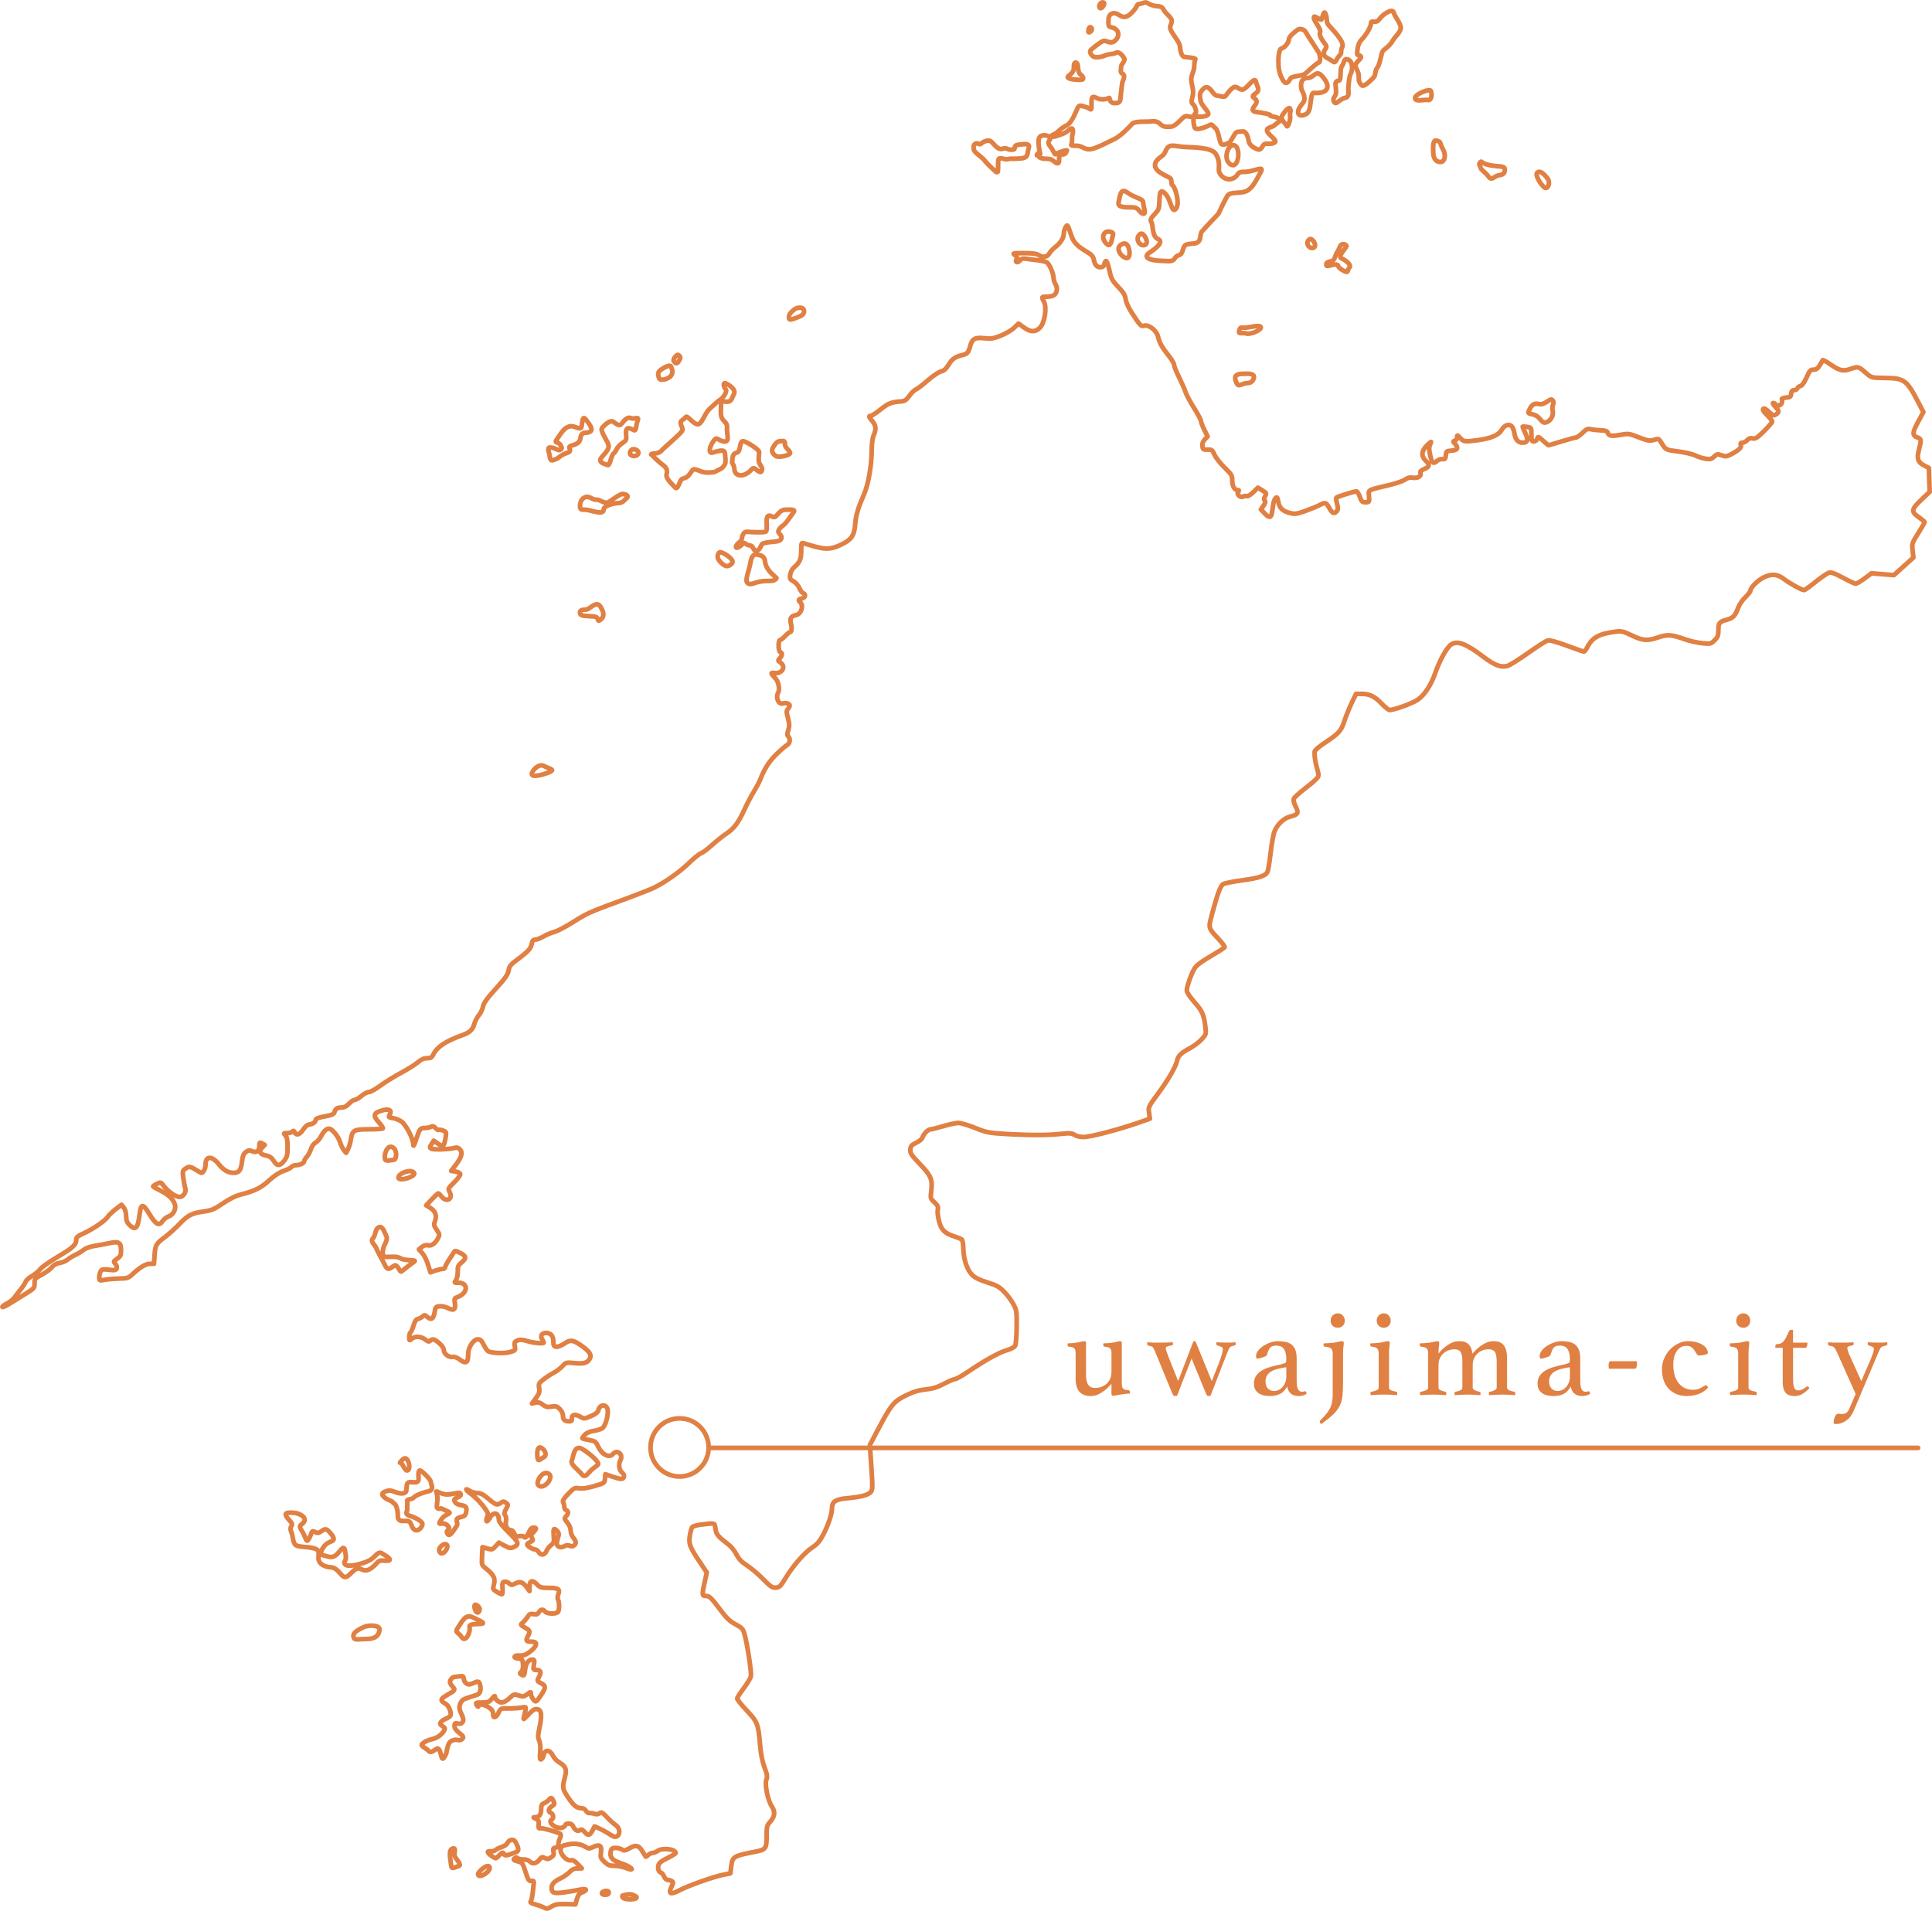<?xml version="1.0" encoding="utf-8"?>
<!-- Generator: Adobe Illustrator 21.0.0, SVG Export Plug-In . SVG Version: 6.00 Build 0)  -->
<svg version="1.1" id="レイヤー_1" xmlns="http://www.w3.org/2000/svg" xmlns:xlink="http://www.w3.org/1999/xlink" x="0px"
	 y="0px" width="279.724px" height="276.673px" viewBox="0 0 279.724 276.673" style="enable-background:new 0 0 279.724 276.673;"
	 xml:space="preserve">
<style type="text/css">
	.st0{fill:none;stroke:#E08043;stroke-width:0.675;stroke-linecap:round;stroke-linejoin:round;stroke-miterlimit:10;}
	.st1{fill:none;stroke:#E08043;stroke-width:0.675;stroke-miterlimit:10;}
	.st2{fill:#E08043;}
</style>
<g>
	<path class="st0" d="M79.789,111.681c0.456-0.274-0.273-0.364-1.048-0.775c-0.775-0.41-1.845,0.78-1.731,1.23
		C77.147,112.683,79.333,111.954,79.789,111.681z"/>
	<path class="st0" d="M65.561,267.648c-0.733,0.163-0.298,1.735-0.243,2.439c0.056,0.705,0.541,0.244,1.083,0.108
		c0.542-0.135-0.326-0.922-0.542-1.382C65.642,268.352,66.148,267.517,65.561,267.648z"/>
	<path class="st0" d="M69.22,271.469c0.244,0.569,1.924-0.569,1.653-1.138C70.601,269.762,69.068,271.117,69.22,271.469z"/>
	<path class="st0" d="M74.613,266.672c-0.244-0.461-0.922-0.298-1.166,0.217c-0.244,0.515-1.138,0.542-1.652,0.949
		c-0.514,0.406-0.95,0.108-1.139,0.271c-0.189,0.162,0.731,0.813,1.057,0.943c0.325,0.129,1.029-1.285,1.246-0.591
		c0.136,0.434,1.193-0.081,1.788-0.298C75.344,267.946,74.857,267.133,74.613,266.672z"/>
	<path class="st0" d="M87.162,274.044c-0.19,0.379,0.976,0.46,0.976,0C88.138,273.584,87.26,273.849,87.162,274.044z"/>
	<path class="st0" d="M91.607,274.36c-0.435-0.226-1.491,0.118-1.491,0.118c-0.244,0.678,1.762,0.596,1.979,0.379
		C92.312,274.64,92.041,274.586,91.607,274.36z"/>
	<path class="st0" d="M57.095,167.916c0.273-0.045,0.501-1.413-0.273-1.81c-0.775-0.397-1.311,1.179-1.048,1.81
		C55.878,168.167,56.822,167.961,57.095,167.916z"/>
	<path class="st0" d="M59.921,169.784c-0.501-0.547-2.233,0.091-2.233,0.729C57.688,171.151,60.422,170.331,59.921,169.784z"/>
	<path class="st0" d="M55.044,177.668c-0.775,0.045-0.592,1.139-1.048,1.641c-0.456,0.501,0.319,0.911,0.501,1.446
		c0.182,0.535,0.729,1.379,1.208,2.381c0.48,1.003,0.796,0.456,1.343,0.137c0.547-0.319,0.821,1.048,1.094,0.82
		c0.273-0.228,1.367-1.093,1.838-1.412c0.471-0.319-1.292-0.092-1.929-0.456c-0.638-0.364-1.23-0.228-2.045-0.228
		c-0.814,0-0.599-0.729-0.508-1.242c0.091-0.513,0.684-1.173,0.456-1.721C55.728,178.488,55.411,177.647,55.044,177.668z"/>
	<path class="st0" d="M115.653,45.876c0.593-0.228,0.865-0.547,0.729-1.003c-0.136-0.456-1.002-0.41-1.458,0
		c-0.456,0.41-0.769,0.644-0.683,1.23C114.294,46.469,115.061,46.104,115.653,45.876z"/>
	<path class="st0" d="M97.151,54.398c0.41-0.547,0.091-1.003,0-1.322c-0.091-0.319-0.956,0.091-1.458,0.455
		c-0.501,0.365-0.448,0.665-0.273,1.231C95.551,55.185,96.741,54.944,97.151,54.398z"/>
	<path class="st0" d="M98.427,52.028c0.183-0.274-0.046-0.547-0.228-0.638c-0.182-0.091-0.846,0.599-0.638,0.911
		C98.017,52.985,98.245,52.301,98.427,52.028z"/>
	<path class="st0" d="M80.495,66.474c0.342-0.091,0.751-0.638,1.526-0.866c0.775-0.228,0.456-0.501,0.41-0.804
		c-0.045-0.303,0.547-0.244,1.139-0.609c0.592-0.365,0.365-0.866,0.638-1.276c0.273-0.41,0.775-0.136,1.23-0.417
		c0.456-0.281,0.046-0.904-0.547-1.679c-0.593-0.775-0.547,0.183-0.683,0.912c-0.137,0.729-0.957-0.182-1.732,0
		c-0.775,0.183-1.185,0.912-1.778,1.765c-0.593,0.854,0.124,0.295,0.456,0.97c0.118,0.24,0.319,0.41,0,0.638
		c-0.319,0.228-0.547-0.182-1.322-0.303c-0.775-0.12-0.319,0.531-0.228,1.351C79.697,66.975,80.153,66.565,80.495,66.474z"/>
	<path class="st0" d="M87.991,67.34c0.319,0.137,0.456-1.367,0.866-1.686c0.41-0.319,0.319-0.82,1.139-1.413
		c0.82-0.592,0.683-0.455,0.638-1.549c-0.045-1.093,0.775-0.592,1.139-0.41c0.365,0.183,0.273-0.638,0.547-1.367
		c0.274-0.729-0.41-0.137-1.002-0.379c-0.592-0.242-1.048,0.516-1.368,0.88c-0.319,0.365-0.774-0.091-1.184-0.364
		c-0.411-0.273-1.23,0.456-1.595,0.911c-0.365,0.456,0.911,1.959,0.957,2.598c0.046,0.638-0.906,1.428-1.139,1.823
		C86.616,67.014,87.672,67.203,87.991,67.34z"/>
	<path class="st0" d="M91.409,65.152c-0.729,0.866,0.683,1.14,0.973,0.593C92.673,65.198,91.662,64.853,91.409,65.152z"/>
	<path class="st0" d="M83.981,73.401c0.03,0.506,0.365,0.364,0.866,0.41c0.502,0.046,1.094,0.273,1.732,0.364
		c0.638,0.091,0.821-0.091,0.825-0.456c0.004-0.365,1.135-0.821,2.001-0.866c0.866-0.046,0.866-0.365,1.322-0.729
		c0.455-0.364-0.273-0.638-0.638-0.592c-0.364,0.045-1.322,0.729-1.914,1.137c-0.593,0.409-1.276-0.363-1.822-0.318
		c-0.547,0.046-0.912-0.456-1.413-0.41C84.437,71.988,83.928,72.507,83.981,73.401z"/>
	<path class="st0" d="M96.513,68.662c-0.137,0.456,0.364,1.003,0.842,1.504c0.478,0.501,0.571,0.82,0.935,0
		c0.364-0.82,0.273-0.775,0.866-0.957c0.592-0.182,0.957-1.003,1.151-1.184c0.194-0.183,0.717,0.045,1.31,0.273
		c0.593,0.228,1.823,0.091,1.959,0c0.137-0.091,0.364-0.228,0.683-0.364c0.319-0.137,0.639-0.547,0.73-0.775
		c0.091-0.228,0.045-1.048-0.046-1.623c-0.092-0.575-1.185-0.154-1.778,0c-0.593,0.154-0.502-0.747,0.091-1.616
		c0.593-0.869,0.593-0.133,1.55,0c0.957,0.133,0.365-1.135,0.456-1.91c0.091-0.775-0.365-0.866-0.684-1.371
		c-0.319-0.505-0.182-1.227-0.182-2.047c0-0.821,0.684-0.274,1.139-0.456c0.456-0.182,0.41-0.501,0.729-1.094
		c0.319-0.593-0.547-1.231-1.119-1.504c-0.572-0.274-0.34,0.592-0.066,0.847c0.273,0.254-0.365,1.204-0.73,1.432
		c-0.365,0.228-0.956,0.775-1.595,1.367c-0.639,0.592-0.957,1.732-1.458,2.142c-0.501,0.41-1.184-0.502-1.64-0.836
		c-0.456-0.334-0.228-0.076-0.866,0.334c-0.637,0.41,0.183,1.048,0,1.504c-0.182,0.456-2.461,2.324-3.008,2.916
		c-0.547,0.593-1.413,0.319-1.504,0.547c0,0,1.185,1.185,1.732,1.558C96.56,67.722,96.65,68.206,96.513,68.662z"/>
	<path class="st0" d="M105.992,67.021c0,0,0.319,0.365,0.342,0.957c0.023,0.593,0.57,1.093,1.481,0.729
		c0.911-0.364,1.003-0.958,1.322-0.911c0.319,0.045,0.912,0.866,1.139,0.41c0.228-0.456-0.227-0.866-0.364-1.185
		c-0.137-0.319,0-1.276,0-1.571c0-0.295-1.322-1.21-2.142-1.532c-0.82-0.322-0.41,1.462-1.093,1.616
		C105.993,65.689,106.083,66.292,105.992,67.021z"/>
	<path class="st0" d="M112.326,66.027c0.273,0.192,1.322,0.082,1.9-0.237c0.579-0.319-0.578-0.82-0.578-1.448
		c0-0.628-0.182-0.466-0.683-0.463c-0.502,0.003-0.782,0.494-1.048,0.925C111.545,65.406,112.053,65.836,112.326,66.027z"/>
	<path class="st0" d="M104.124,80.009c-0.41,0.547-0.228,1.002,0.364,1.549c0.593,0.547,1.003,0.547,1.504,0
		C106.494,81.011,104.355,79.699,104.124,80.009z"/>
	<path class="st0" d="M108.165,77.001c-0.515-0.046-0.715,0.592-0.76,1.002c-0.045,0.41-0.602,0.547-0.82,1.048
		c-0.167,0.384,0.273,0.365,0.82-0.182c0.547-0.547,0.364,0,1.094,0.091c0.729,0.091,0.41,0.729,0.957,0.775
		c0.547,0.046,0.729-0.82,0.883-0.957c0.154-0.136,0.393-0.182,1.031-0.273c0.638-0.092,1.504-0.046,1.718-0.456
		c0.214-0.411-0.168-0.638-0.35-0.911c-0.182-0.273,0.182-0.729,0.683-1.094c0.501-0.365,1.048-1.322,1.458-1.845
		c0.411-0.523-0.501-0.388-1.23-0.388s-1.139,0.911-1.463,1.048c-0.323,0.137-0.816-0.502-1.089,0
		c-0.273,0.502,0.137,2.005-0.273,2.139C110.412,77.133,108.681,77.047,108.165,77.001z"/>
	<path class="st0" d="M109.5,80.282c-0.396-0.069-0.728,0.365-0.865,1.276c-0.136,0.911-0.775,2.37-0.47,2.78
		c0.305,0.41,0.789,0.183,1.335,0c0.547-0.182,1.322-0.228,2.052-0.228c0.729,0,0.865-0.41,0.865-0.41l-0.865-0.821
		c0,0-0.73-0.775-0.787-1.571C110.707,80.511,110.18,80.401,109.5,80.282z"/>
	<path class="st0" d="M84.893,88.257c-0.501,0.046-1.016,0.021-0.916,0.547c0.087,0.455,0.961,0.365,1.963,0.456
		c1.003,0.091,0.365,0.911,0.97,0.501c0.606-0.41,0.58-1.094,0-1.96C86.33,86.936,85.394,88.212,84.893,88.257z"/>
	<path class="st0" d="M142.587,23.273c0.41,0.547,1.641,1.64,1.641,1.64s0,0,0.182,0c0.182,0,0.045-1.139,0.136-1.731
		c0.092-0.592,0.866,0,1.367-0.137c0.502-0.137,0.364,0,1.732-0.091c1.367-0.091,1.002-0.638,1.276-1.413
		c0.273-0.775-0.365-0.729-1.412-0.593c-1.048,0.137-0.182,0.684-0.957,0.73c-0.775,0.045-0.729-0.364-1.413-0.137
		c-0.684,0.228-1.185-0.684-1.641-1.048c-0.456-0.364-1.23,0.091-1.458,0.319c-0.228,0.228-0.502-0.228-0.82,0
		c-0.318,0.228-0.273,0.365-0.228,0.82C141.037,22.088,142.177,22.726,142.587,23.273z"/>
	<path class="st0" d="M150.364,22.635c0.213,0.273,0.562,0.364,1.337,0.364s0.957,0.592,1.367,0.638
		c0.41,0.046,0.183-0.455,0.319-1.002c0.137-0.547,0.274-0.183,0.638-0.294c0.364-0.111,0.319-0.345,0.455-0.527
		c0.136-0.182-1.139,0.183-1.504,0.456c-0.365,0.274-0.273-0.273-0.911-1.048c-0.638-0.775,0.045-0.866,0-1.185
		c-0.045-0.319-0.911-0.684-1.458-0.274c-0.547,0.41,0,2.506,0,2.506s-0.364-0.137-0.456,0.091
		C150.06,22.589,150.151,22.361,150.364,22.635z"/>
	<path class="st0" d="M153.296,19.581c0.775-0.274,0.866-0.273,1.549-0.82c0.683-0.547,0.501,0.502,0.41,0.82
		c-0.091,0.319,0.045,0.911-0.137,1.276c-0.182,0.365,0.455,0.183,1.049,0.274c0.592,0.091,0.911,0.547,1.686,0.48
		c0.775-0.067,2.643-1.073,3.509-1.482c0.866-0.41,2.142-1.732,2.551-2.187c0.41-0.456,2.279-0.274,2.78-0.365
		c0.501-0.091,0.956,0.046,1.322,0.41c0.365,0.365,0.774,0.41,1.458,0.365c0.683-0.046,1.322-0.866,1.822-1.322
		c0.501-0.456,0.957,0,1.367-0.136c0.41-0.137,0.183-0.364,0.42-0.472c0.237-0.106-0.055-1.123-0.374-1.351
		c-0.319-0.228-0.137-0.683,0-1.322c0.136-0.638-0.137-1.367-0.228-2.051c-0.091-0.683,0.364-1.276,0.409-1.914
		c0.045-0.638,0.046-0.957,0.183-1.185c0.136-0.228-1.139-0.274-1.595-0.365c-0.456-0.091-0.593-0.957-0.638-1.503
		c-0.046-0.547-0.684-1.276-1.183-2.097c-0.5-0.82-0.048-1.003-0.001-1.55c0.046-0.547-0.82-1.002-1.185-1.686
		c-0.364-0.684-0.775-0.364-1.641-0.638c-0.866-0.273-0.684-0.547-1.322-0.319c-0.638,0.228-0.774,0.046-0.911,0.41
		c-0.138,0.364-1.049,1.595-1.792,1.595c-0.743,0-0.988-0.684-1.717-0.501c-0.729,0.183-0.593,1.048-0.593,1.594
		c0,0.547,0.638,0.274,1.139,0.775c0.502,0.501,0.273,1.185-0.228,1.607c-0.501,0.421-0.911,0.125-1.275,0.034
		c-0.364-0.091-0.502,0-0.912,0.273c-0.411,0.273-0.865,0.638-1.23,0.957c-0.364,0.319,0,0.729,0.228,0.956
		c0.228,0.228,1.139,0.182,1.732-0.091c0.593-0.274,1.276-0.183,1.64-0.41c0.365-0.228,0.912,0.319,1.162,0.775
		c0.25,0.456-0.433,0.82-0.433,1.276c0,0.456-0.182,0.82,0.228,1.003c0.411,0.182,0.091,0.911,0,1.094
		c-0.092,0.182-0.183,1.184-0.274,2.005c-0.091,0.82,0,1.139-0.866,1.139c-0.866,0-0.683-0.82-0.82-0.751
		c-0.136,0.069-1.002,0.432-1.823,0c-0.821-0.432-0.729,0.159-0.729,1.127c0,0.968-0.182,0.354-0.729,0.217
		c-0.547-0.136-1.002-0.41-1.23,0c-0.228,0.41-0.82,2.188-1.585,2.597c-0.764,0.41-0.831,0.502-1.286,0.912
		c-0.456,0.41-0.902,0.547-0.902,0.547C152.223,19.9,152.521,19.855,153.296,19.581z"/>
	<path class="st0" d="M156.395,11.561c0.775,0,0.364-0.547,0-0.82c-0.365-0.273-0.274-1.23-0.411-1.504
		c-0.137-0.273-0.547-0.319-0.502,0.456c0.045,0.775-0.533,1.092-0.774,1.294C154.181,11.43,155.62,11.561,156.395,11.561z"/>
	<path class="st0" d="M158.035,4.041c-0.274-0.319-0.456,0.092-0.456,0.502C157.58,4.953,158.309,4.361,158.035,4.041z"/>
	<path class="st0" d="M159.767,0.356c-0.365-0.13-0.775,0.45-0.547,0.768C159.448,1.444,160.132,0.487,159.767,0.356z"/>
	<path class="st0" d="M172.937,18.396c0.126,0.648,1.778-0.045,2.188-0.274c0.41-0.228,0.41,0.091,0.82,0.41
		c0.411,0.319,0.547,1.504,0.775,2.142c0.228,0.638,1.367-0.091,1.367-0.091s0.501-0.866,0.728-1.23
		c0.228-0.365,0.73-0.274,1.14-0.319c0.41-0.046,0.729,0.683,0.821,1.322c0.092,0.638,0.638,1.003,1.276,1.254
		c0.638,0.252,0.683-0.616,1.048-0.754c0.365-0.137,1.003,0.091,1.458-0.228c0.456-0.319-0.912-1.048-1.094-1.64
		c-0.182-0.593,0.683-0.456,1.139-0.911c0.456-0.455,1.139-0.638,0.501-0.957c-0.638-0.319-1.322-0.273-1.185-0.41
		c0.137-0.137-1.002-0.365-2.051-0.501c-1.048-0.136-0.091-0.957,0-1.209c0.091-0.252,0.137-0.523-0.319-0.839
		c-0.455-0.316,0.182-0.504,0.502-0.869c0.319-0.364-0.046-0.82-0.228-1.503c-0.182-0.684-1.093,0.729-1.686,1.094
		c-0.593,0.364-1.003-0.501-1.504-0.253c-0.502,0.249-1.048,1.118-1.23,1.301c-0.182,0.182-0.775-0.045-1.23-0.091
		c-0.456-0.045-0.73-0.866-1.226-1.139c-0.496-0.274-0.871,0.319-1.076,0.592c-0.205,0.274-0.159,0.912,0,1.458
		c0.159,0.547,0.98,1.23,1.072,1.67c0.091,0.44-1.094,0.517-1.772,0.472C172.493,16.847,172.937,18.396,172.937,18.396z"/>
	<path class="st0" d="M186.79,15.753c-0.182-0.411-0.832,0.5-1.093,0.877c-0.456,0.658,0.41,1.174,0.579,1.584
		c0.169,0.41,0.606-0.911,0.514-1.413C186.698,16.3,186.972,16.164,186.79,15.753z"/>
	<path class="st0" d="M185.742,11.604c0.547,0.938,1.048-0.134,1.112-0.271c0.064-0.137,0.438-0.228,1.076-0.346
		c0.637-0.118,0.82-0.11,1.231-0.474c0.41-0.364,1.458-1.367,1.777-1.457c0.319-0.09,0.182-1.141,0-1.46
		c-0.182-0.319-1.641-2.461-1.868-2.914c-0.228-0.453-0.866-0.595-1.185-0.377c-0.319,0.218-1.276,0.967-1.276,1.394
		c0,0.427-0.593,1.213-1.043,1.304c-0.45,0.091-0.507,1.55-0.462,2.416C185.149,10.285,185.372,10.971,185.742,11.604z"/>
	<path class="st0" d="M191.129,4.682c-0.219,0.504,0.492,1.364,0.811,1.82c0.319,0.456-0.227,0.547-0.273,1.185
		c-0.046,0.638,0.775,0.775,1.276,1.185c0.502,0.41,0.456-0.273,0.956-0.778c0.501-0.504,0.091-0.59,0.456-1.319
		c0.365-0.729-1.64-2.735-2.005-3.145c-0.364-0.41-0.137-0.866-0.411-1.595c-0.273-0.729-0.456,0.547-0.592,0.766
		c-0.137,0.22-0.975-0.571-1.094-0.357C190.025,2.857,191.348,4.178,191.129,4.682z"/>
	<path class="st0" d="M197.089,12.29c0.319,0.456,1.185-0.501,1.686-0.957c0.501-0.456,0.228-1.048,0.638-1.55
		c0.41-0.501,0.547-2.096,0.821-2.415c0.273-0.319,0.911-0.638,1.367-1.413c0.456-0.775,1.003-1.094,1.185-1.751
		c0.182-0.657-0.82-1.713-1.002-2.391c-0.183-0.678-1.595,0.268-2.097,0.989c-0.502,0.721-1.185,0.008-1.185,0.555
		c0,0.547-0.775,1.777-1.322,2.341c-0.547,0.564-0.646,1.26-0.683,1.988c-0.023,0.458,0.273,0.228,0.456,0.407
		c0.182,0.18,0.182,0.23-0.456,0.903c-0.638,0.672,0.228,1.105,0.228,1.989C196.725,11.871,196.77,11.834,197.089,12.29z"/>
	<path class="st0" d="M194.081,10.987c-0.046,0.931-0.228,0.574-0.547,0.793c-0.319,0.219-0.091,0.692-0.091,1.512
		c0,0.82-0.592,0.775-0.319,1.413c0.274,0.638,0.82-0.364,1.595-0.523c0.775-0.159,0.455-1.026,0.5-1.436
		c0.045-0.41,0.091-1.641,0.319-2.005c0.228-0.364,0.483-1.722-0.319-2.096c-0.683-0.319-0.592,0.455-0.859,0.82
		C194.095,9.829,194.127,10.057,194.081,10.987z"/>
	<path class="st0" d="M206.75,14.477c0.593,0.091,0.592-0.957,0.41-1.322c-0.182-0.364-2.236,0.455-2.278,1.026
		C204.836,14.798,206.157,14.386,206.75,14.477z"/>
	<path class="st0" d="M208.618,23.455c0.502-0.045,0.82-0.911,0.319-1.799c-0.501-0.887-0.226-1.218-1.048-1.3
		c-0.449-0.045-0.411,1.048-0.365,1.914C207.569,23.136,208.117,23.501,208.618,23.455z"/>
	<path class="st0" d="M215.545,25.597c0.455,0.638,0.82-0.137,1.503-0.228c0.683-0.091,0.821-0.319,0.821-0.866
		c0-0.547-0.957-0.319-2.233-0.6c-1.277-0.281-1.07-0.63-1.276-0.445c-0.411,0.369,0,0.543,0,0.817S215.089,24.959,215.545,25.597z"
		/>
	<path class="st0" d="M223.61,27.146c0.501,0.364,0.912-0.729,0.456-1.3c-0.456-0.571-1.043-1.245-1.504-0.842
		C222.198,25.323,223.11,26.782,223.61,27.146z"/>
	<path class="st0" d="M193.26,38.312c0.775-0.046,0.136,0.273,1.138,0.82c1.002,0.547,0.548,0.045,0.958-0.364
		c0.409-0.41-0.593-1.14-1.155-1.367c-0.562-0.228,0.654-1.504,0.745-1.732c0.091-0.228-0.684-0.592-0.912,0
		c-0.228,0.592-0.451,0.809-0.547,1.048c-0.181,0.448-0.228,0.684-0.435,0.957c-0.208,0.273-0.977,0.092-1.023,0.593
		C191.985,38.767,192.485,38.357,193.26,38.312z"/>
	<path class="st0" d="M189.569,34.665c-0.729,0.593,0.137,1.504,0.658,1.185S189.972,34.338,189.569,34.665z"/>
	<path class="st0" d="M182.551,47.424c0-0.411-1.094-0.135-2.005,0.001c-0.911,0.137-0.936-0.299-1.139,0.547
		c-0.113,0.471,0.502,0.136,1.048,0.319C181.001,48.473,182.551,47.835,182.551,47.424z"/>
	<path class="st0" d="M179.862,54.124c-1.048,0.045-1.272,0.447-0.783,1.413c0.232,0.459,0.555,0.136,1.093,0
		c0.537-0.137,1.058,0.045,1.331-0.707C181.776,54.079,180.91,54.079,179.862,54.124z"/>
	<path class="st0" d="M160.265,35.346c0.48,0.435,0.648-0.319,0.778-0.91c0.13-0.591,0.325-0.77-0.454-0.9
		C159.811,33.407,159.278,34.451,160.265,35.346z"/>
	<path class="st0" d="M165.517,30.943c0.519,0.065,0-1.037,0-1.621c0-0.583-1.232-0.648-2.269-1.424
		c-1.038-0.776-1.076,0.442-1.297,1.424c-0.194,0.866,1.427,0.649,2.205,0.713C164.933,30.1,164.998,30.878,165.517,30.943z"/>
	<path class="st0" d="M162.73,35.263c-1.49,0.364-0.52,1.905,0.323,2.097C163.896,37.551,163.552,35.061,162.73,35.263z"/>
	<path class="st0" d="M180.193,24.882c-1.275-0.031-0.736,0.549-1.708,0.964c-0.973,0.415-2.01-0.479-2.01-1.22
		c0-0.74,0.129-1.4-0.454-2.35c-0.583-0.951-3.307-0.929-4.474-0.994c-1.167-0.065-1.945-0.389-2.399,0
		c-0.454,0.389-0.325,0.908-0.973,1.353c-0.649,0.445-0.843,0.824-0.843,0.824c-0.648,1.399,1.88,2.038,2.139,2.388
		c0.259,0.35,0,0.817,0.325,1.012c0.324,0.195,1.102,2.594,0.454,3.372c-0.649,0.778-0.649-1.427-1.686-2.332
		c-1.038-0.906-0.454,1.812-0.913,2.526c-0.459,0.713-1.291,1.168-0.967,1.697c0.324,0.529,0.064,2.064,0.967,2.488
		c0.903,0.424-0.253,1.327-1.226,1.975c-0.973,0.648-0.065,1.102,1.491,1.167c1.556,0.065,1.815,0.195,2.205-0.391
		c0.389-0.586,0.843-0.192,1.102-1.049c0.259-0.857,0.26-0.958,1.572-1.047c1.311-0.089,0.828-1.273,1.217-1.737
		c0.389-0.465,2.399-2.58,2.399-2.58s0.908-1.948,1.297-2.596c0.389-0.649,1.881-0.26,2.788-0.698
		c0.908-0.438,1.491-1.766,2.056-2.769C183.116,23.879,181.467,24.913,180.193,24.882z"/>
	<path class="st0" d="M178.831,21.094c-0.885-0.512-1.773,1.667-0.865,2.546C179.263,24.896,179.717,21.606,178.831,21.094z"/>
	<path class="st0" d="M165.747,35.476c0.749-0.265-0.18-1.898-0.619-1.615C164.22,34.444,164.998,35.741,165.747,35.476z"/>
	<path class="st0" d="M191.388,13.371c1.232-0.324,0.908-1.426,0-2.385c-0.908-0.958-1.102,0.31-2.099,0.31
		c-0.997,0-1.013,1.102-0.819,1.769c0,0,0.324,0.436,0.389,1.096c0.065,0.66-0.389,0.831-0.749,1.488
		c-0.36,0.657-0.159,1.289,0.749,0.981c0.908-0.307,0.778-1.249,0.986-2.448C190.052,12.983,190.156,13.696,191.388,13.371z"/>
	<path class="st0" d="M277.826,74.901c-1.16-0.812-1.112-1.147,0.353-2.536l1.207-1.144l-0.06-1.736l-0.053-1.731l-0.687-0.357
		c-0.923-0.473-1.089-0.98-0.751-2.279c0.368-1.409,0.349-1.559-0.195-1.764c-0.793-0.305-0.782-0.702,0.061-2.26l0.775-1.428
		l-0.703-1.354c-1.703-3.282-2.056-3.548-4.767-3.584c-2.155-0.034-1.992,0.012-2.967-0.834c-0.97-0.841-1.041-0.854-2.153-0.462
		c-1.028,0.367-1.557,0.24-2.875-0.676c-0.595-0.417-1.102-0.681-1.131-0.592c-0.03,0.087-0.22,0.426-0.426,0.759
		c-0.274,0.445-0.505,0.603-0.883,0.603c-0.451,0-0.566,0.13-1.012,1.131c-0.311,0.706-0.638,1.166-0.871,1.224
		c-0.204,0.051-0.411,0.212-0.466,0.353c-0.048,0.142-0.259,0.259-0.46,0.259c-0.272,0-0.385,0.139-0.429,0.509
		c-0.049,0.45-0.136,0.516-0.751,0.567c-0.387,0.032-0.649,0.131-0.594,0.232c0.056,0.096,0.053,0.344-0.011,0.547
		c-0.123,0.389-0.719,0.51-0.922,0.183c-0.061-0.095-0.214-0.183-0.328-0.183c-0.111,0,0.019,0.242,0.284,0.52
		c0.603,0.631,0.622,0.798,0.117,1.125c-0.357,0.225-0.445,0.193-1.019-0.364c-0.426-0.415-0.692-0.552-0.815-0.428
		c-0.126,0.126,0.054,0.418,0.558,0.91c0.405,0.397,0.739,0.815,0.739,0.927c0,0.111-0.539,0.738-1.187,1.38
		c-0.983,0.974-1.266,1.158-1.643,1.059c-0.313-0.084-0.558-0.009-0.784,0.249c-0.187,0.205-0.496,0.37-0.691,0.37
		c-0.257,0-0.32,0.094-0.237,0.353c0.116,0.368-0.337,0.775-1.542,1.395c-0.514,0.261-0.715,0.273-1.249,0.079
		c-0.579-0.208-0.687-0.187-1.09,0.194c-0.376,0.366-0.567,0.409-1.25,0.298c-0.445-0.072-1.098-0.279-1.454-0.462
		c-0.353-0.183-1.39-0.434-2.282-0.553c-2.022-0.267-1.999-0.259-2.543-1.135c-0.504-0.817-0.442-0.792-1.275-0.553
		c-0.529,0.15-0.875,0.086-2.099-0.393c-1.409-0.555-1.509-0.567-2.651-0.359c-1.281,0.235-1.695,0.163-1.845-0.31
		c-0.075-0.233-0.336-0.323-0.985-0.342c-0.481-0.017-1.13-0.088-1.436-0.158c-0.481-0.112-0.649-0.041-1.243,0.538
		c-0.37,0.36-0.811,0.667-0.953,0.667c-0.071,0-0.33,0.06-0.687,0.155c-0.382,0.102-0.875,0.245-1.384,0.404
		c-0.981,0.302-1.831,0.555-1.874,0.555c-0.038,0-0.406-0.304-0.796-0.659c-0.685-0.625-0.728-0.641-0.842-0.278
		c-0.068,0.204-0.291,0.382-0.487,0.382c-0.312,0-0.359-0.135-0.359-1.003c0-0.984-0.011-1.005-0.604-1.096
		c-0.333-0.051-0.628-0.067-0.657-0.038c-0.03,0.033,0.125,0.427,0.356,0.892c0.49,1.001,0.385,1.427-0.356,1.427
		c-0.682,0-1.068-0.446-1.209-1.389c-0.059-0.391-0.235-0.849-0.387-0.998c-0.393-0.384-1.073-0.133-1.447,0.533
		c-0.412,0.74-1.503,1.218-3.354,1.474c-2.003,0.276-2.119,0.263-2.633-0.286c-0.43-0.466-0.467-0.473-0.467-0.122
		c0,0.204-0.142,0.433-0.304,0.493c-0.29,0.104-0.291,0.129-0.008,0.442c0.547,0.613,0.389,0.941-0.487,1.003
		c-0.739,0.053-0.781,0.084-0.832,0.67c-0.046,0.52-0.122,0.6-0.492,0.556c-0.24-0.032-0.6,0.093-0.806,0.281
		c-0.52,0.473-0.716,0.293-0.98-0.891c-0.183-0.818-0.18-1.124,0.006-1.533c0.226-0.495,0.211-0.491-0.436,0.132
		c-0.835,0.802-0.907,1.582-0.205,2.244c0.625,0.586,0.579,0.868-0.202,1.194c-0.461,0.194-0.635,0.362-0.563,0.556
		c0.178,0.468-0.367,0.83-1.07,0.715c-0.462-0.076-0.771-0.004-1.158,0.271c-0.294,0.204-1.27,0.545-2.196,0.766
		c-3.358,0.801-3.086,0.654-3.024,1.644c0.052,0.852,0.042,0.871-0.502,0.871c-0.484,0-0.59-0.104-0.824-0.788
		c-0.146-0.427-0.372-0.79-0.493-0.79c-0.315,0-2.739,0.755-2.894,0.898c-0.072,0.07-0.036,0.466,0.084,0.892
		c0.169,0.613,0.163,0.833-0.033,1.07c-0.382,0.454-0.634,0.352-1.084-0.447c-0.486-0.856-0.544-0.872-1.488-0.386
		c-0.378,0.191-1.301,0.569-2.044,0.833c-1.183,0.423-1.452,0.455-2.166,0.277c-1.058-0.265-1.544-0.74-1.695-1.652
		c-0.099-0.593-0.173-0.7-0.364-0.535c-0.136,0.114-0.286,0.481-0.345,0.833c-0.056,0.343-0.144,0.928-0.197,1.28
		c-0.12,0.798-0.4,0.826-1.082,0.11l-0.528-0.555l0.379-0.539c0.264-0.371,0.321-0.597,0.186-0.731
		c-0.135-0.136-0.132-0.306,0.007-0.567c0.28-0.517,0.28-0.517-0.387-0.935l-0.611-0.383l-0.688,0.668
		c-0.387,0.379-0.794,0.624-0.945,0.567c-0.148-0.059-0.37-0.033-0.519,0.06c-0.372,0.228-0.984-0.356-0.716-0.681
		c0.158-0.192,0.14-0.259-0.064-0.259c-0.462,0-0.785-0.578-0.792-1.41c-0.003-0.716-0.097-0.87-1.118-1.865
		c-0.612-0.596-1.261-1.427-1.448-1.845c-0.308-0.704-0.382-0.761-1.01-0.741c-0.612,0.014-0.683-0.034-0.74-0.511
		c-0.043-0.352,0.071-0.675,0.344-0.965l0.408-0.436l-0.053-0.106l-0.432-0.869c-0.267-0.538-0.482-1.106-0.482-1.27
		c0-0.161-0.451-1.012-0.992-1.863c-0.538-0.853-1.103-1.907-1.232-2.311c-0.135-0.412-0.561-1.381-0.956-2.179
		c-0.396-0.796-0.713-1.595-0.713-1.788c0-0.197-0.363-0.8-0.814-1.356c-0.914-1.131-1.311-1.845-1.497-2.689
		c-0.186-0.852-1.256-1.746-1.94-1.614c-0.576,0.114-0.558,0.131-1.897-1.908c-0.435-0.669-0.794-1.47-0.856-1.914
		c-0.08-0.593-0.311-0.981-1.076-1.781c-0.869-0.91-1.007-1.167-1.282-2.412c-0.319-1.427-0.531-1.691-0.725-0.906
		c-0.08,0.335-0.24,0.464-0.56,0.464c-0.527,0-0.807-0.318-0.967-1.094c-0.096-0.463-0.332-0.732-0.962-1.104
		c-1.502-0.883-2.005-1.431-2.356-2.567c-0.184-0.598-0.399-1.152-0.483-1.246c-0.163-0.18-0.529,0.593-0.547,1.153
		c-0.015,0.619-0.451,1.32-1.176,1.892c-0.391,0.308-0.818,0.763-0.928,0.982c-0.26,0.513-0.929,0.62-1.503,0.24
		c-0.323-0.214-0.92-0.295-2.16-0.295c-1.616,0-1.69,0.018-1.309,0.285c0.334,0.236,0.375,0.353,0.222,0.642
		c-0.247,0.463,0.202,0.522,0.57,0.075c0.182-0.217,0.423-0.267,0.907-0.184c0.358,0.06,1.121,0.16,1.677,0.221
		c0.559,0.06,1.138,0.208,1.28,0.323c0.377,0.306,0.935,1.625,0.94,2.217c0.004,0.279,0.141,0.726,0.297,0.965
		c0.341,0.518,0.184,1.326-0.309,1.586c-0.187,0.098-0.631,0.177-1.002,0.177c-0.742,0-0.752,0.016-0.374,0.74
		c0.443,0.854,0.114,3.024-0.57,3.731c-0.668,0.692-1.355,0.691-2.336-0.015l-0.782-0.561l-0.658,0.63
		c-0.358,0.345-1.235,0.856-1.917,1.122c-1.078,0.421-1.423,0.473-2.338,0.37c-1.373-0.153-1.799,0.067-2.068,1.088
		c-0.256,0.962-0.43,1.177-1.07,1.326c-1.094,0.254-1.533,0.551-2.056,1.396c-0.403,0.65-0.681,0.901-1.096,0.985
		c-0.307,0.063-1.157,0.636-1.921,1.297c-0.66,0.579-1.357,1.117-1.646,1.277c-0.034,0.019-0.066,0.036-0.088,0.043
		c-0.2,0.07-0.626,0.481-0.932,0.908c-0.461,0.631-0.686,0.788-1.201,0.822c-1.427,0.107-1.854,0.273-2.968,1.159
		c-0.646,0.516-1.271,0.932-1.409,0.932c-0.357,0-0.319,0.146,0.21,0.778c0.532,0.632,0.575,1.13,0.185,2.059
		c-0.171,0.403-0.282,1.243-0.282,2.114c0,2.151-0.478,4.94-1.084,6.343c-0.918,2.115-1.191,3.033-1.308,4.415
		c-0.135,1.613-0.503,2.172-1.892,2.875c-1.44,0.728-2.281,0.804-3.896,0.36c-0.76-0.209-1.515-0.433-1.697-0.499
		c-0.288-0.107-0.325,0.01-0.325,1.069c0,1.24-0.208,1.716-1.075,2.467c-0.233,0.2-0.471,0.665-0.52,1.019
		c-0.083,0.57-0.027,0.685,0.482,0.971c0.322,0.181,0.689,0.604,0.835,0.955c0.147,0.353,0.381,0.679,0.538,0.739
		c0.456,0.171,0.354,0.652-0.165,0.781c-0.541,0.13-0.563,0.208-0.18,0.632c0.449,0.503,0.049,1.611-0.639,1.764
		c-0.791,0.176-0.951,0.442-0.76,1.279c0.165,0.724,0.087,1.224-0.187,1.224c-0.083,0-0.378,0.241-0.674,0.555
		c-0.3,0.317-0.611,0.559-0.715,0.559c-0.298,0.002-0.279,1.636,0.016,1.749c0.341,0.13,0.323,0.473-0.048,0.881
		c-0.304,0.335-0.304,0.365,0.089,0.638c0.597,0.417,0.462,1.08-0.056,1.376c-0.202,0.115-0.458,0.18-0.759,0.144
		c-0.66-0.076-0.657-0.043,0.13,0.829c0.403,0.444,0.6,1.52,0.364,1.965c-0.427,0.799,0.037,1.818,0.728,1.595
		c0.391-0.123,0.926,0.059,0.926,0.315c0,0.114-0.112,0.335-0.259,0.502c-0.227,0.259-0.227,0.426,0.01,1.318
		c0.218,0.833,0.228,1.146,0.048,1.723c-0.172,0.539-0.172,0.759,0,0.927c0.348,0.35,0.24,1.037-0.205,1.269
		c-0.222,0.119-0.926,0.731-1.559,1.356c-1.053,1.047-1.68,2.031-2.304,3.625c-0.136,0.352-0.577,1.178-0.958,1.809
		c-0.389,0.64-0.955,1.714-1.263,2.401c-0.878,1.948-1.562,2.881-2.634,3.582c-0.538,0.357-1.499,1.12-2.133,1.696
		c-0.629,0.574-1.341,1.105-1.575,1.176c-0.238,0.072-1.003,0.687-1.728,1.388c-1.343,1.305-3.374,2.748-5.008,3.566
		c-0.506,0.254-2.593,1.072-4.634,1.82c-1.785,0.652-2.937,1.075-3.793,1.421c-1.457,0.587-2.056,0.947-3.44,1.819
		c-1.018,0.645-2.208,1.262-2.635,1.376c-0.434,0.112-1.131,0.408-1.578,0.665c-0.445,0.259-0.972,0.463-1.196,0.463
		c-0.303,0-0.425,0.151-0.506,0.615c-0.12,0.666-0.56,1.138-2.172,2.332c-0.889,0.661-1.076,0.896-1.17,1.497
		c-0.09,0.566-0.47,1.114-1.842,2.635c-1.309,1.447-1.77,2.089-1.868,2.604c-0.067,0.373-0.346,0.948-0.6,1.253
		c-0.242,0.294-0.503,0.78-0.62,1.147c-0.009,0.028-0.024,0.061-0.032,0.088c-0.235,0.869-0.64,1.25-1.75,1.654
		c-2.43,0.875-3.654,1.694-4.19,2.795c-0.218,0.449-0.372,0.541-0.91,0.541c-0.457,0-0.847,0.169-1.307,0.574
		c-0.364,0.317-1.437,0.993-2.403,1.51c-0.964,0.519-2.323,1.359-3.043,1.882c-0.721,0.529-1.477,0.947-1.706,0.947
		c-0.223,0-0.695,0.25-1.048,0.556c-0.351,0.308-0.779,0.557-0.953,0.557c-0.18,0-0.539,0.241-0.837,0.554
		c-0.344,0.373-0.694,0.558-1.054,0.558c-0.651,0-0.903,0.162-1.054,0.667c-0.093,0.311-0.375,0.438-1.413,0.621
		c-0.815,0.145-1.299,0.322-1.299,0.473c0,0.334-0.444,0.661-0.946,0.696c-0.246,0.017-0.591,0.307-0.871,0.733
		c-0.483,0.742-1.033,0.923-1.231,0.407c-0.096-0.242-0.174-0.266-0.337-0.103c-0.116,0.116-0.462,0.214-0.76,0.214
		c-0.522,0-0.534,0.017-0.241,0.343c0.226,0.252,0.307,0.697,0.307,1.68c0,1.148-0.067,1.422-0.479,1.965
		c-0.619,0.817-1.051,0.82-1.541,0.018c-0.278-0.444-0.577-0.661-1.025-0.746c-0.944-0.175-1.185-0.568-0.677-1.108l0.419-0.445
		l-0.388-0.211c-0.351-0.192-0.39-0.16-0.39,0.322c0,0.761-0.422,1.088-1.035,0.805c-0.392-0.176-0.539-0.158-0.914,0.114
		c-0.345,0.25-0.471,0.565-0.571,1.398c-0.145,1.244-0.426,1.616-1.21,1.616c-0.794,0-1.463-0.39-2.158-1.26
		c-0.984-1.225-1.903-1.207-1.903,0.036c0,0.334-0.118,0.751-0.27,0.958c-0.257,0.348-0.286,0.348-0.787,0.038
		c-1.206-0.738-1.284-0.758-1.798-0.417c-0.476,0.312-0.496,0.383-0.372,1.368c0.07,0.574,0.195,1.212,0.273,1.429
		c0.199,0.537-0.197,1.258-0.736,1.334c-0.519,0.076-1.686-0.706-2.337-1.557c-0.448-0.593-0.481-0.605-1.018-0.334
		c-0.318,0.158-0.557,0.316-0.557,0.363c0,0.045,0.482,0.325,1.057,0.613c1.185,0.6,1.788,1.159,2.076,1.936
		c0.256,0.685-0.184,1.57-0.908,1.818c-0.298,0.101-0.674,0.394-0.837,0.647c-0.504,0.781-1.006,0.521-1.919-1
		c-0.945-1.58-1.228-1.56-1.433,0.115c-0.243,1.961-0.598,2.315-1.468,1.445c-0.347-0.346-0.465-0.668-0.465-1.264
		c0-0.463-0.137-0.974-0.333-1.222l-0.332-0.428l-0.845,0.64c-0.466,0.352-0.982,0.849-1.151,1.105
		c-0.381,0.586-2.107,1.767-3.516,2.41c-0.852,0.389-1.055,0.564-1.055,0.91c0,0.739-0.465,1.165-2.708,2.494
		c-1.187,0.701-2.313,1.5-2.515,1.781c-0.198,0.278-0.731,0.727-1.178,0.983c-0.445,0.259-0.865,0.638-0.924,0.836
		c-0.063,0.201-0.379,0.687-0.706,1.094c-0.332,0.408-0.742,0.941-0.929,1.203c-0.182,0.26-0.677,0.648-1.084,0.856
		c-0.407,0.207-0.7,0.433-0.642,0.491c0.063,0.061,0.55-0.166,1.085-0.502c0.541-0.342,1.549-0.965,2.276-1.409
		c1.24-0.765,1.297-0.826,1.297-1.504c0-0.672,0.048-0.727,1.049-1.261c0.573-0.305,1.226-0.786,1.446-1.066
		c0.26-0.336,0.648-0.552,1.13-0.632c0.405-0.065,0.913-0.273,1.139-0.471c0.222-0.192,0.753-0.515,1.163-0.705
		c0.407-0.193,0.965-0.531,1.222-0.745c0.271-0.221,0.944-0.457,1.577-0.554c0.613-0.092,1.575-0.269,2.16-0.4
		c1.318-0.289,1.634-0.085,1.634,1.069c0,0.685-0.079,0.854-0.564,1.196c-0.542,0.379-0.554,0.416-0.262,0.743
		c0.183,0.204,0.262,0.469,0.194,0.659c-0.09,0.258-0.287,0.292-1.121,0.194c-0.872-0.106-1.038-0.07-1.207,0.24
		c-0.108,0.201-0.193,0.584-0.193,0.864c0,0.481,0.031,0.493,0.787,0.352c0.439-0.082,1.365-0.161,2.089-0.178
		c1.168-0.025,1.352-0.079,1.872-0.568c1.112-1.048,1.971-1.571,2.575-1.571h0.595l0.095-1.299c0.105-1.447,0.194-1.602,1.554-2.615
		c0.52-0.389,1.428-1.208,2.013-1.818c1.267-1.317,1.81-1.602,3.551-1.842c1.121-0.155,1.504-0.317,2.783-1.183
		c1.042-0.698,1.851-1.092,2.707-1.308c1.893-0.477,2.825-0.95,4.008-2.042c0.706-0.649,1.426-1.12,2.03-1.325
		c0.521-0.172,1.037-0.432,1.159-0.582c0.129-0.15,0.429-0.268,0.686-0.268c0.559,0,1.17-0.311,1.17-0.594
		c0-0.12,0.168-0.399,0.362-0.603c0.2-0.21,0.465-0.704,0.602-1.114c0.147-0.446,0.419-0.821,0.695-0.962
		c0.249-0.129,0.628-0.586,0.834-1.013c0.219-0.445,0.568-0.845,0.818-0.935c0.367-0.134,0.533-0.057,1.058,0.5
		c0.336,0.358,0.708,0.983,0.815,1.373c0.108,0.39,0.349,0.908,0.537,1.141l0.343,0.424l0.28-0.545
		c0.155-0.303,0.334-0.919,0.406-1.382c0.203-1.359,0.428-1.484,2.613-1.484c1.041,0,1.948-0.057,2.014-0.12
		c0.066-0.066-0.181-0.454-0.535-0.847c-0.956-1.049-0.848-1.411,0.547-1.789c0.869-0.237,1.315,0.002,1.03,0.547
		c-0.249,0.469-0.235,0.487,0.469,0.6c0.355,0.057,0.896,0.279,1.187,0.486c0.641,0.456,1.677,2.419,1.704,3.235
		c0.017,0.468,0.092,0.353,0.419-0.629c0.518-1.577,0.587-1.67,1.252-1.67c0.315,0,0.701-0.077,0.892-0.175
		c0.254-0.138,0.41-0.094,0.667,0.183c0.187,0.204,0.393,0.324,0.473,0.271c0.076-0.053,0.351-0.012,0.631,0.09
		c0.436,0.166,0.476,0.261,0.376,0.873c-0.256,1.522-0.337,1.586-1.201,0.975l-0.54-0.381l-0.313,0.491
		c-0.276,0.429-0.283,0.515-0.057,0.666c0.275,0.181,2.782,0.097,3.432-0.12c0.257-0.086,0.499-0.016,0.719,0.206
		c0.448,0.445,0.267,1.149-0.574,2.245l-0.682,0.888l0.629,0.095c0.353,0.047,0.654,0.214,0.686,0.369
		c0.033,0.155-0.353,0.676-0.873,1.188c-0.907,0.889-0.921,0.919-0.647,1.444c0.514,1.004-0.483,1.518-1.193,0.613
		c-0.206-0.26-0.409-0.465-0.469-0.465c-0.056,0-0.469,0.391-0.926,0.873l-0.824,0.872l0.538,0.328
		c0.778,0.48,1.036,1.137,0.748,1.916c-0.205,0.545-0.18,0.685,0.236,1.299c0.425,0.629,0.442,0.724,0.214,1.168
		c-0.307,0.599-0.699,0.976-1.089,1.073c-0.13,0.032-0.259,0.033-0.384,0.002c-0.298-0.073-0.594,0.006-0.887,0.241l-0.432,0.354
		l0.482,0.527c0.27,0.293,0.637,1.03,0.837,1.659l0.348,1.133l0.722-0.251c0.392-0.136,0.884-0.249,1.071-0.249
		c0.182,0,0.342-0.11,0.342-0.234c0-0.13,0.225-0.574,0.507-1.002c0.285-0.426,0.602-0.92,0.714-1.103
		c0.199-0.326,0.225-0.326,0.891-0.003c0.946,0.453,1.018,0.783,0.295,1.384c-0.527,0.439-0.607,0.622-0.58,1.325
		c0.014,0.464-0.093,0.998-0.253,1.235c-0.27,0.405-0.261,0.417,0.279,0.4c1.531-0.045,1.504,1.476-0.037,2.064
		c-0.482,0.185-0.512,0.255-0.403,0.94c0.138,0.91-0.175,1.103-1.041,0.651c-0.327-0.168-0.838-0.274-1.171-0.246
		c-0.526,0.055-0.607,0.131-0.696,0.708c-0.18,1.152-0.497,1.372-1.141,0.799c-0.296-0.266-0.368-0.266-0.657-0.011
		c-0.174,0.15-0.493,0.318-0.676,0.35c-0.241,0.046-0.434,0.344-0.604,0.94c-0.141,0.481-0.334,0.919-0.439,0.983
		c-0.098,0.06-0.181,0.367-0.181,0.685c0,0.539,0.022,0.555,0.331,0.27c0.476-0.426,1.372-0.387,1.97,0.089
		c0.37,0.296,0.551,0.348,0.703,0.199c0.343-0.347,0.648-0.268,1.353,0.353c0.408,0.359,0.649,0.736,0.649,1.019
		c0,0.51,0.777,1.077,1.297,0.944c0.21-0.054,0.593,0.087,0.946,0.349c0.984,0.731,1.282,0.541,1.282-0.813
		c0-0.929,0.768-2.077,1.391-2.077c0.364,0,0.55,0.177,0.871,0.824c0.218,0.447,0.527,0.873,0.668,0.928
		c0.684,0.267,2.317,0.321,3.097,0.097c0.817-0.231,0.829-0.25,0.725-0.848c-0.099-0.536-0.056-0.639,0.351-0.823
		c0.362-0.166,0.686-0.149,1.485,0.083c0.981,0.285,2.352,0.404,2.352,0.205c0-0.049-0.103-0.259-0.222-0.446
		c-0.324-0.519-0.071-0.947,0.558-0.947c0.688,0,1.057,0.447,1.057,1.282c0,0.537,0.079,0.677,0.406,0.722
		c0.172,0.024,0.502-0.081,0.823-0.248c0.099-0.052,0.198-0.11,0.291-0.172c0.93-0.627,1.262-0.604,2.432,0.186
		c1.222,0.83,1.624,1.403,1.344,1.924c-0.346,0.647-0.882,0.811-2.217,0.678c-1.226-0.122-1.252-0.114-1.791,0.463
		c-0.301,0.32-0.882,0.753-1.289,0.964c-0.409,0.207-1.063,0.637-1.457,0.955c-0.647,0.522-0.704,0.635-0.602,1.235
		c0.091,0.539,0.009,0.795-0.463,1.445l-0.577,0.788l0.501-0.129c0.374-0.096,0.64-0.024,1.049,0.288
		c0.435,0.33,0.699,0.39,1.273,0.288c0.609-0.112,0.794-0.058,1.192,0.339c0.295,0.297,0.476,0.68,0.476,1.013
		c0,0.566,0.259,0.778,0.943,0.778c0.204,0,0.358-0.1,0.34-0.222c-0.105-0.768,0.403-0.923,1.293-0.402
		c0.472,0.275,0.555,0.266,1.464-0.128c0.687-0.295,0.997-0.546,1.076-0.861c0.253-0.995,1.374-0.871,1.374,0.147
		c0,0.985-0.411,2.224-0.818,2.482c-0.219,0.137-0.77,0.303-1.251,0.374c-0.559,0.087-1.012,0.288-1.28,0.576
		c-0.226,0.24-0.385,0.476-0.344,0.51c0.042,0.036,0.485,0.14,1.002,0.232c0.854,0.154,0.958,0.232,1.31,0.983
		c0.542,1.149,1.606,1.671,2.128,1.04c0.584-0.705,1.529,0.055,1.086,0.871c-0.324,0.594-0.208,1.479,0.241,1.833
		c0.442,0.343,0.336,0.911-0.165,0.902c-0.188-0.005-0.761-0.155-1.298-0.343l-0.966-0.334l-0.056,0.639
		c-0.058,0.633-0.073,0.646-1.54,1.077c-0.983,0.289-1.722,0.398-2.197,0.324c-0.663-0.102-0.775-0.047-1.603,0.826
		c-0.617,0.649-0.838,1.013-0.722,1.189c0.093,0.137,0.165,0.424,0.165,0.647c0,0.222,0.125,0.448,0.278,0.508
		c0.362,0.142,0.357,0.468-0.012,0.874c-0.278,0.307-0.265,0.381,0.179,0.919c0.293,0.354,0.481,0.807,0.481,1.139
		c0,0.318,0.16,0.76,0.369,1.024c0.451,0.572,0.479,0.853,0.115,1.146c-0.185,0.149-0.39,0.162-0.612,0.047
		c-0.226-0.119-0.481-0.098-0.798,0.066c-0.335,0.175-0.561,0.188-0.817,0.05c-0.338-0.178-0.342-0.548-0.012-1.55
		c0.081-0.26,0.018-0.496-0.192-0.708c-0.497-0.497-0.592-0.37-0.506,0.688c0.073,0.91,0.036,1.035-0.4,1.383
		c-0.264,0.205-0.568,0.601-0.667,0.864c-0.219,0.572-0.833,0.634-1.119,0.108c-0.11-0.204-0.342-0.37-0.514-0.37
		c-0.353,0-1.153-0.502-1.153-0.724c0-0.082,0.205-0.242,0.465-0.361c0.406-0.186,0.437-0.257,0.241-0.576
		c-0.185-0.3-0.153-0.435,0.192-0.804c0.504-0.538,0.51-0.688,0.031-0.688c-0.261,0-0.473,0.204-0.652,0.629
		c-0.293,0.707-0.563,0.958-0.733,0.688c-0.063-0.099-0.369-0.14-0.667-0.084c-0.463,0.086-0.574,0.028-0.73-0.38
		c-0.1-0.262-0.305-0.484-0.447-0.484c-0.544,0-0.894-0.574-0.766-1.261c0.071-0.387,0.03-0.734-0.104-0.898
		c-0.175-0.211-0.148-0.408,0.118-0.909c0.339-0.629,0.339-0.643-0.007-0.9c-0.301-0.22-0.406-0.222-0.725-0.005
		c-0.568,0.39-0.743,0.337-1.799-0.565c-0.74-0.634-1.135-0.839-1.602-0.839c-0.336,0-0.838-0.141-1.089-0.305
		c-0.768-0.507-0.682-0.155,0.094,0.386c1.058,0.733,2.66,2.686,2.51,3.055c-0.434,1.039-0.202,1.313,0.323,0.39
		c0.516-0.91,1.266-0.671,1.266,0.404c0,0.238,0.56,0.932,1.409,1.759c1.485,1.442,1.584,1.74,0.704,2.142
		c-0.415,0.188-0.593,0.159-1.298-0.219l-0.816-0.434l-0.456,0.501c-0.494,0.543-0.526,0.55-1.322,0.321l-0.595-0.172l-0.066,1.3
		c-0.063,1.26-0.049,1.312,0.494,1.741c1.257,1.007,1.486,1.488,1.19,2.523c-0.139,0.489-0.099,0.572,0.441,0.901
		c0.33,0.202,0.662,0.363,0.749,0.363c0.09,0,0.129-0.392,0.092-0.875c-0.051-0.722-0.006-0.883,0.27-0.944
		c0.181-0.04,0.494,0.067,0.676,0.232c0.322,0.287,0.384,0.289,0.92,0.016c0.684-0.347,1.069-0.212,1.659,0.586l0.38,0.519
		l0.008-0.704c0.006-0.853,0.448-0.941,1.119-0.224c0.368,0.396,0.598,0.466,1.565,0.466c1.463,0,1.753,0.172,1.485,0.89
		c-0.116,0.316-0.142,0.659-0.057,0.797c0.186,0.295,0.214,1.298,0.052,1.725c-0.148,0.391-1.596,0.402-1.916,0.02
		c-0.315-0.384-0.615-0.353-0.897,0.091c-0.195,0.31-0.357,0.367-0.783,0.28c-0.446-0.092-0.595-0.023-0.862,0.406
		c-0.178,0.279-0.498,0.661-0.696,0.828c-0.364,0.297-0.353,0.316,0.312,0.705c0.781,0.458,0.81,0.543,0.417,1.286
		c-0.329,0.634-0.227,0.764,0.585,0.764c0.78,0,0.817,0.477,0.095,1.148c-0.722,0.67-1.285,0.918-1.93,0.854
		c-0.334-0.033-0.604,0.037-0.65,0.165c-0.042,0.136,0.169,0.244,0.54,0.277c0.572,0.053,0.614,0.102,0.668,0.828
		c0.036,0.518-0.04,0.861-0.234,1.055c-0.257,0.258-0.251,0.309,0.063,0.475c0.318,0.166,0.367,0.093,0.473-0.724
		c0.13-0.985,0.485-1.486,1.05-1.486c0.307,0,0.336,0.094,0.232,0.743c-0.106,0.649-0.079,0.745,0.23,0.748
		c0.724,0.009,0.888,0.267,0.566,0.885c-0.381,0.723-0.381,0.723,0.25,1.057c0.678,0.355,0.697,0.611,0.106,1.523
		c-0.07,0.106-0.126,0.191-0.185,0.279c-0.64,0.967-0.706,0.965-1.055,0.535c-0.197-0.24-0.35-0.583-0.35-0.788
		c0-0.349-0.017-0.346-0.538,0.038c-0.48,0.355-0.61,0.375-1.224,0.175c-0.631-0.204-0.727-0.184-1.184,0.245
		c-0.857,0.793-1.277,0.933-1.801,0.595c-0.242-0.154-0.446-0.432-0.446-0.61c0-0.236-0.12-0.174-0.445,0.234
		c-0.393,0.491-0.555,0.553-1.389,0.553c-1.003,0-1.043,0.03-0.758,0.468c0.12,0.185,0.183,0.197,0.183,0.037
		c0-0.375,0.815-0.262,1.497,0.201c0.467,0.316,0.632,0.562,0.626,0.929c-0.014,0.711,0.412,0.631,0.79-0.147
		c0.311-0.645,0.323-0.65,1.434-0.632c0.612,0.01,1.451-0.04,1.845-0.112c0.727-0.127,0.727-0.127,0.622,0.4
		c-0.058,0.298-0.159,0.731-0.23,0.994c-0.114,0.396-0.029,0.351,0.586-0.316c0.783-0.855,1.112-1.015,1.581-0.77
		c0.411,0.21,0.429,1.064,0.066,2.734c-0.209,0.965-0.21,1.271-0.01,1.744c0.155,0.366,0.204,0.974,0.138,1.678
		c-0.08,0.892-0.05,1.086,0.16,1.012c0.144-0.052,0.301-0.333,0.354-0.63c0.146-0.805,0.916-0.761,1.307,0.076
		c0.156,0.334,0.556,0.773,0.88,0.967c1.021,0.611,1.189,1.034,0.872,2.221c-0.379,1.447-0.351,1.647,0.397,2.783
		c0.817,1.243,1.301,1.653,1.955,1.662c0.319,0.005,0.579,0.148,0.707,0.387c0.109,0.204,0.349,0.36,0.517,0.333
		c0.18-0.026,0.502,0.02,0.743,0.104c0.278,0.096,0.529,0.065,0.715-0.094c0.241-0.205,0.41-0.111,1.074,0.596
		c0.441,0.463,1.006,0.973,1.273,1.149c0.591,0.391,0.677,1.318,0.149,1.601c-0.255,0.136-0.502,0.066-1.023-0.283
		c-0.384-0.264-1.018-0.617-1.449-0.811l-0.758-0.342l-0.295,0.574c-0.387,0.761-0.645,0.816-1.142,0.241
		c-0.288-0.332-0.487-0.425-0.639-0.296c-0.315,0.264-0.746,0.055-1-0.482c-0.141-0.303-0.356-0.445-0.671-0.445
		c-0.259,0-0.46,0.076-0.46,0.174c0,0.1-0.167,0.268-0.372,0.376c-0.764,0.409-2.36-0.724-1.616-1.14
		c0.332-0.187,0.224-0.827-0.167-0.976c-0.406-0.156-0.317-0.621,0.185-0.944c0.396-0.254,0.42-0.347,0.225-0.755
		c-0.254-0.539-0.355-0.56-0.688-0.15c-0.137,0.171-0.426,0.37-0.667,0.467c-0.338,0.131-0.428,0.315-0.428,0.873
		c0,0.776-0.259,1.137-0.834,1.154c-0.357,0.012-0.349,0.02,0.056,0.222c0.424,0.21,0.473,0.327,0.41,1.033
		c-0.022,0.24,0.037,0.4,0.127,0.343c0.223-0.134,2.906,0.62,3.061,0.862c0.069,0.109,0.026,0.381-0.091,0.586
		c-0.125,0.212-0.225,0.583-0.225,0.841c0,0.333-0.111,0.481-0.406,0.521c-0.344,0.048-0.393,0.14-0.305,0.585
		c0.08,0.425,0.012,0.586-0.374,0.835c-0.387,0.251-0.543,0.264-0.89,0.081c-0.369-0.198-0.46-0.168-0.811,0.279
		c-0.418,0.54-1.033,0.628-1.378,0.204c-0.13-0.157-0.538-0.279-0.943-0.279c-0.391,0-0.77-0.087-0.835-0.194
		c-0.08-0.13-0.214-0.117-0.4,0.037c-0.237,0.198-0.175,0.261,0.434,0.428c0.683,0.184,0.738,0.259,1.145,1.538
		c0.363,1.15,0.485,1.338,0.832,1.301c0.345-0.041,0.4,0.027,0.354,0.414c-0.031,0.261-0.098,0.872-0.156,1.392
		c-0.059,0.52-0.18,1.027-0.278,1.15c-0.127,0.159,0.045,0.281,0.622,0.436c0.445,0.118,1.009,0.323,1.278,0.463
		c0.424,0.218,0.556,0.204,1.114-0.14c0.507-0.312,0.908-0.38,2.04-0.353l1.41,0.039l0.224-0.771
		c0.168-0.573,0.358-0.821,0.758-0.973c0.785-0.298,0.686-0.573-0.149-0.418c-3.669,0.682-4.166,0.677-4.266-0.027
		c-0.092-0.643,0.262-1.092,1.209-1.541c0.483-0.23,1.117-0.666,1.388-0.952c0.353-0.375,0.687-0.529,1.133-0.529h0.629l-0.603-0.64
		c-0.433-0.465-0.709-0.611-0.991-0.537c-0.568,0.15-1.548-0.883-1.472-1.552c0.056-0.458,0.171-0.542,1.044-0.732
		c1.02-0.224,1.95-0.076,2.69,0.424c0.291,0.191,0.463,0.183,0.965-0.055c0.941-0.451,1.281-0.229,1.146,0.754
		c-0.095,0.724-0.05,0.851,0.495,1.38c0.5,0.486,0.75,0.585,1.476,0.585c0.48,0,1.207,0.138,1.621,0.306
		c0.406,0.17,0.793,0.263,0.845,0.215c0.152-0.155-0.685-0.622-1.744-0.972c-1.093-0.361-1.476-0.857-1.27-1.664
		c0.095-0.383,0.228-0.482,0.677-0.482c0.315,0,0.719,0.1,0.935,0.234c0.322,0.196,0.489,0.169,1.123-0.195
		c0.91-0.519,1.322-0.414,1.854,0.483c0.222,0.369,0.438,0.713,0.464,0.749c0.03,0.036,0.185-0.065,0.354-0.231
		c0.171-0.171,0.434-0.298,0.619-0.298c0.179,0,0.533-0.142,0.77-0.312c0.686-0.481,2.596-0.25,2.596,0.312
		c0,0.091-0.535,0.424-1.184,0.733c-0.853,0.406-1.22,0.692-1.3,1.013c-0.135,0.537,0.011,0.976,0.372,1.109
		c0.144,0.051,0.343,0.31,0.445,0.568c0.101,0.262,0.331,0.474,0.509,0.474c0.186,0,0.442,0.074,0.595,0.175
		c0.237,0.156,0.234,0.248-0.035,0.806c-0.497,1.044-0.159,1.209,1.101,0.544c1.314-0.691,4.971-1.993,6.383-2.268l1.036-0.205
		l0.111-0.948c0.176-1.487,0.335-1.586,3.504-2.19c1.509-0.289,1.633-0.461,1.633-2.258c0-1.394,0.034-1.524,0.548-2.115
		c0.656-0.755,0.713-1.412,0.199-2.189c-0.575-0.87-1.049-3.177-0.791-3.858c0.177-0.466,0.137-0.748-0.264-1.789
		c-0.32-0.842-0.523-1.883-0.643-3.273c-0.256-3.021-0.368-3.31-1.933-4.971c-0.752-0.796-1.381-1.581-1.381-1.715
		c0-0.033,0.025-0.097,0.069-0.184c0.14-0.275,0.475-0.784,0.86-1.291c0.506-0.666,0.984-1.453,1.053-1.724
		c0.126-0.508-0.501-4.675-0.933-6.175c-0.207-0.721-0.353-0.88-1.278-1.376c-0.834-0.439-1.3-0.888-2.259-2.168
		c-1.168-1.556-1.483-1.881-1.872-1.927c-0.106-0.013-0.294-0.036-0.445-0.053c-0.273-0.035-0.243-0.447,0.172-2.303l0.237-1.057
		l-1.054-1.577c-1.43-2.133-1.59-2.568-1.4-3.784c0.086-0.539,0.243-1.088,0.347-1.216c0.109-0.124,0.678-0.288,1.255-0.358
		c2.097-0.258,1.977-0.292,2.11,0.608c0.121,0.842,0.301,1.059,1.914,2.304c0.367,0.284,0.877,0.924,1.132,1.425
		c0.344,0.667,0.744,1.087,1.521,1.584c0.58,0.373,1.634,1.263,2.327,1.968c1.115,1.131,1.343,1.282,1.867,1.232
		c0.511-0.048,0.689-0.22,1.335-1.295c1.077-1.801,2.774-3.762,3.894-4.502c0.766-0.507,1.101-0.897,1.625-1.899
		c0.715-1.371,1.252-2.985,1.252-3.782c0-0.977,0.496-1.31,2.221-1.467c1.951-0.179,2.996-0.454,3.39-0.888
		c0.274-0.303,0.283-0.649,0.09-3.579l-0.213-3.25l1.121-2.129c1.947-3.691,2.316-4.148,4.036-5.005
		c1.13-0.561,1.848-0.782,2.901-0.892c1.057-0.116,1.711-0.318,2.672-0.827c0.703-0.375,1.41-0.677,1.585-0.677
		c0.171,0,0.983-0.449,1.78-0.989c2.541-1.716,4.59-2.863,5.694-3.178c0.645-0.183,1.134-0.444,1.25-0.673
		c0.109-0.201,0.203-1.438,0.214-2.735c0.016-2.246-0.006-2.414-0.492-3.302c-0.28-0.52-0.875-1.311-1.335-1.779
		c-0.685-0.704-1.095-0.928-2.43-1.346c-1.151-0.359-1.773-0.668-2.199-1.094c-0.727-0.727-1.23-2.224-1.268-3.783
		c-0.004-0.108-0.009-0.214-0.017-0.318c-0.034-0.5-0.11-0.923-0.189-0.999c-0.099-0.091-0.584-0.296-1.103-0.463
		c-1.391-0.443-1.897-0.952-2.22-2.243c-0.159-0.612-0.234-1.343-0.175-1.624c0.091-0.412,0-0.613-0.481-1.064
		c-0.574-0.535-0.59-0.594-0.471-1.559c0.216-1.761,0.007-2.271-1.616-3.968c-1.281-1.337-1.449-1.595-1.4-2.124
		c0.049-0.512,0.174-0.659,0.845-0.974c0.427-0.202,0.838-0.543,0.899-0.743c0.165-0.538,0.824-1.204,1.184-1.204
		c0.164,0,1.003-0.212,1.857-0.465c0.85-0.252,1.835-0.462,2.17-0.462c0.337,0,1.419,0.32,2.419,0.722
		c1.701,0.679,1.975,0.733,4.591,0.883c0.308,0.018,0.599,0.032,0.891,0.047c2.947,0.146,5.117,0.126,6.938-0.067
		c1.279-0.134,1.591-0.108,1.985,0.148c0.256,0.171,0.815,0.306,1.258,0.306c1.055,0,5.175-1.082,8.293-2.177l1.352-0.476
		l-0.122-0.853c-0.118-0.836-0.092-0.891,1.278-2.745c1.52-2.058,2.598-3.923,2.788-4.822c0.145-0.694,0.599-1.126,1.917-1.826
		c0.537-0.29,1.279-0.859,1.642-1.251c0.633-0.698,0.652-0.761,0.534-1.763c-0.212-1.797-0.439-2.311-1.586-3.616
		c-0.671-0.76-1.11-1.431-1.11-1.688c0-0.582,0.651-2.429,1.13-3.207c0.273-0.437,0.986-0.976,2.32-1.751
		c1.056-0.619,1.974-1.199,2.031-1.29c0.054-0.09-0.352-0.652-0.896-1.226c-1.47-1.559-1.47-1.559-0.973-3.43
		c0.826-3.081,1.257-4.258,1.656-4.496c0.212-0.13,1.427-0.376,2.687-0.545c2.505-0.339,3.417-0.635,3.72-1.21
		c0.105-0.203,0.315-1.455,0.461-2.771c0.152-1.317,0.405-2.73,0.57-3.125c0.43-1.039,1.346-1.899,2.261-2.125
		c1.148-0.288,1.277-0.523,0.797-1.455c-0.221-0.427-0.34-0.912-0.283-1.105c0.065-0.189,0.711-0.795,1.45-1.363
		c0.744-0.565,1.532-1.228,1.784-1.49c0.441-0.477,0.441-0.477,0.149-1.552c-0.216-0.787-0.332-1.442-0.355-1.977
		c-0.008-0.183-0.006-0.351,0.008-0.506c0.016-0.163,0.695-0.738,1.514-1.275c1.982-1.308,2.326-1.691,2.787-3.121
		c0.224-0.685,0.689-1.844,1.044-2.588l0.637-1.341h0.835c1.113,0,1.875,0.366,2.838,1.371c0.442,0.464,0.961,0.898,1.13,0.953
		c0.393,0.124,3.302-0.912,4.12-1.463c0.987-0.671,1.943-2.124,2.562-3.905c0.635-1.836,1.649-3.654,2.277-4.094
		c0.888-0.62,2.171-0.139,4.657,1.754c1.632,1.24,2.567,1.598,3.506,1.336c0.324-0.09,1.668-0.927,2.983-1.862
		c1.318-0.934,2.593-1.752,2.84-1.816c0.295-0.08,1.222,0.169,2.763,0.74c1.278,0.477,2.393,0.862,2.485,0.862
		c0.092,0,0.31-0.277,0.479-0.61c0.721-1.419,1.711-1.969,4.103-2.271c0.862-0.109,1.112-0.051,2.356,0.546
		c0.806,0.388,1.373,0.591,1.939,0.629c0.555,0.038,1.108-0.083,1.88-0.348c1.311-0.451,1.948-0.409,3.804,0.254
		c0.721,0.261,1.856,0.52,2.56,0.588c1.223,0.115,1.276,0.104,1.807-0.429c0.46-0.459,0.547-0.696,0.547-1.472
		c0-1.028,0.149-1.21,1.223-1.499c0.907-0.245,1.208-0.56,1.628-1.711c0.167-0.463,0.631-1.147,1.043-1.539
		c0.408-0.39,0.742-0.821,0.742-0.964c0-0.43,1.078-1.504,1.911-1.908c1.187-0.574,1.975-0.506,2.987,0.261
		c0.856,0.646,2.545,1.575,2.874,1.575c0.102,0,0.864-0.548,1.679-1.206c0.816-0.661,1.698-1.257,1.945-1.317
		c0.332-0.082,0.885,0.121,2.013,0.741c0.853,0.467,1.679,0.853,1.827,0.853c0.149,0,0.725-0.34,1.282-0.75l1.01-0.752l1.622,0.128
		l1.623,0.132l1.409-1.271l1.413-1.269l-0.116-1.031c-0.106-0.997-0.08-1.076,0.819-2.504c0.512-0.815,0.927-1.524,0.927-1.583
		C278.661,75.537,278.289,75.226,277.826,74.901z"/>
	<path class="st0" d="M222.478,60.231c0.69,0.456,0.768,1.139,1.406,0.912c0.638-0.228,1.094-0.957,0.911-1.732
		c-0.182-0.775,0.365-1.003,0-1.458c-0.364-0.456-1.048,0.775-2.005,0.547c-0.956-0.228-1.23,0.547-1.458,1.048
		C221.104,60.048,221.858,59.822,222.478,60.231z"/>
	<path class="st0" d="M55.317,224.925c-0.593-0.364-0.911,0.41-1.595,0.866c-0.684,0.456-2.142,0.866-3.008,0.911
		c-0.866,0.046-0.957-0.41-0.774-0.683c0.182-0.274,0.182-0.638,0-1.55c-0.183-0.911-0.73,0.273-1.322,0.729
		c-0.592,0.456-1.048,0.183-1.823,0c-0.775-0.182,0.091-1.321,0.41-1.594c0.319-0.274,0.592-0.319,0.957-0.517
		c0.366-0.198,0.046-0.759-0.638-1.442c-0.684-0.684-1.139,0.638-1.823,0.228c-0.684-0.41-0.502,0.091-0.957,0.911
		c-0.456,0.82-0.41-0.182-1.048-1.139c-0.638-0.958,0.046-0.729,0.364-1.367c0.319-0.638-0.824-1.388-2.324-1.231
		c-0.866,0.092,0,0.866,0.411,1.368c0.41,0.501-0.319,0.547,0,1.321c0.319,0.775,0.228,1.594,0.638,1.96
		c0.411,0.365,1.823,0.227,2.689,0.5c0.866,0.274,0.638,0.502,0.638,1.413c0,0.911,1.003,1.276,1.732,1.321
		c0.729,0.046,1.002,0.456,1.64,1.14c0.637,0.683,1.003-0.046,1.777-0.684c0.774-0.638,1.003,0,1.641,0
		c0.638,0,1.275-0.638,1.731-1.139c0.455-0.501,0.821-0.182,1.55-0.273C56.912,225.883,55.91,225.29,55.317,224.925z"/>
	<path class="st0" d="M52.674,235.589c-0.684,0.319-1.576,0.78-1.504,1.322c0.091,0.684,0.501,0.41,1.893,0.41
		c1.391,0,1.799-0.592,1.89-1.321C55.044,235.27,53.358,235.27,52.674,235.589z"/>
	<path class="st0" d="M66.3,235.68c-0.547,0.774,0.065,0.604,0.547,1.367c0.547,0.866,1.276-0.729,1.148-1.321
		c-0.128-0.592,0.447-0.547,1.496-0.593c1.048-0.045,0.045-0.41-1.049-0.957S66.847,234.906,66.3,235.68z"/>
	<path class="st0" d="M69.171,232.536c-0.638-0.547-0.547,0.274-0.273,0.775C69.171,233.812,69.809,233.083,69.171,232.536z"/>
	<path class="st0" d="M63.748,224.834c0.41,0.41,1.275-0.729,0.957-1.149C64.386,223.265,63.132,224.219,63.748,224.834z"/>
	<path class="st0" d="M59.283,219.466c-0.729-0.219-0.319-0.601-0.328-0.875c-0.009-0.273,0.054-1.003,0-1.276
		c-0.055-0.273,0.692-0.182,0.92-0.456c0.228-0.273,1.094-0.683,2.097-0.911c1.003-0.228,0.411-1.002,0.411-1.344
		c0-0.342-1.003-1.344-1.413-1.618c-0.41-0.273-0.41,0.319-0.364,1.094c0.046,0.775-0.73,0.501-1.277,0.524
		c-0.547,0.023-0.41,0.661-0.501,1.226c-0.091,0.565-0.957,0.483-1.732,0.164c-0.775-0.319-1.094-0.091-1.367,0
		c-0.273,0.091-0.684,0.365,0,0.866c0,0,0.228,0.228,0.711,0.39c0.483,0.162,0.337,0.294,0.61,0.43
		c0.274,0.137,0.547,0.82,0.547,1.786s0.683,0.72,1.358,0.766c0.675,0.046,0.51,0.866,1.011,1.23
		c0.501,0.365,1.049-0.182,1.186-0.683C61.288,220.278,60.011,219.685,59.283,219.466z"/>
	<path class="st0" d="M66.71,216.358c-0.091-0.547-1.458,0.273-2.533-0.046c-1.075-0.319-1.112-0.638-0.932,0
		c0.18,0.638,0.048,1.094,0.002,1.732c-0.046,0.638,0.638,0.365,0.638,0.365s0,0,0.889,0.41c0.889,0.41-0.297,0.228-0.935,1.276
		c-0.637,1.048,0.229,0.091,0.935,0.775c0.707,0.683-0.342,0.547,0,1.185c0.343,0.639,0.933-0.547,1.311-1.048
		c0.378-0.501-0.332-0.957,0.306-1.231c0.638-0.273,1.048-0.045,1.139-1.093c0.091-1.048-1.139-0.456-1.641-1.185
		C65.389,216.769,66.802,216.905,66.71,216.358z"/>
	<path class="st0" d="M57.915,211.801c0.319-0.136,0.639,1.139,1.04,1.117c0.401-0.022,0.419-0.98,0-1.573
		C58.535,210.753,57.915,211.801,57.915,211.801z"/>
	<path class="st0" d="M66.807,249.517c0.434-0.325,0.299-0.705-0.135-1.653c-0.434-0.949,0.216-1.599,0.352-1.734
		c0.136-0.136,1.517-0.57,2.043-0.732c0.525-0.163,0.64-0.894,0.378-1.653c-0.261-0.759-1.256,0.542-1.934,0
		c-0.678-0.542-0.054-1.166-0.895-1.03c-0.84,0.135-1.03-0.027-1.382,0.542c-0.352,0.569,0.57,1.057,0.542,1.382
		c-0.027,0.325-0.813,0.569-1.572,1.138c-0.758,0.569,0.298,0.786,0.597,1.165c0.298,0.379,0.542,1.084,0.433,1.436
		c-0.108,0.352-0.949,0.488-1.355,0.922c-0.407,0.433,0.163,0.542,0.461,0.853c0.298,0.31-0.678,1.37-1.507,1.587
		c-0.83,0.217-1.231,0.352-1.664,0.728c-0.433,0.376,0.487,0.572,0.867,1.033c0.38,0.461,0.894-0.162,1.22-0.298
		c0.325-0.136,0.461,0.352,0.651,1.111c0.19,0.759,0.461,0.027,0.704-0.406c0,0,0.136-0.949,0.38-1.44
		c0.244-0.49,0.786-0.539,0.976-0.566c0.19-0.027,0.65,0.271,1.03-0.19c0.38-0.461-1.192-0.949-1.192-1.788
		C65.805,249.083,66.374,249.842,66.807,249.517z"/>
	<path class="st0" d="M84.309,213.545c0.276,0.34,0.561,0.151,1.081-0.45c0.52-0.601,1.001-0.76,1.201-1.055
		c0.2-0.295-1.081-1.506-2.282-2.227c-1.201-0.72-1.28,1.121-1.521,1.681C82.548,212.055,83.617,212.695,84.309,213.545z"/>
	<path class="st0" d="M77.946,215.057c0.76,0.76,2.361-1.16,1.481-1.681C78.547,212.856,77.499,214.61,77.946,215.057z"/>
	<path class="st0" d="M78.386,209.649c-0.64-0.365-0.661,0.86-0.547,1.514c0.094,0.538,0.507,0.011,0.922-0.189
		C79.176,210.775,79.026,210.014,78.386,209.649z"/>
</g>
<circle class="st1" cx="98.392" cy="209.583" r="4.209"/>
<line class="st0" x1="102.601" y1="209.649" x2="277.714" y2="209.649"/>
<g>
	<g>
		<path class="st2" d="M155.738,196.046c0-0.393-0.055-0.657-0.169-0.794c-0.113-0.137-0.372-0.224-0.775-0.258
			c-0.156-0.024-0.232-0.1-0.232-0.232c0-0.071,0.013-0.153,0.037-0.248c0.153,0,0.359-0.011,0.614-0.029
			c0.256-0.016,0.472-0.045,0.651-0.079c0.261-0.037,0.488-0.079,0.686-0.134c0.195-0.053,0.34-0.079,0.435-0.079
			c0.166,0,0.25,0.09,0.25,0.266v4.456c0,0.298,0.018,0.57,0.053,0.82c0.037,0.248,0.1,0.467,0.198,0.649
			c0.095,0.185,0.229,0.327,0.409,0.43c0.179,0.1,0.403,0.15,0.678,0.15c0.295,0,0.588-0.05,0.873-0.15
			c0.285-0.103,0.538-0.25,0.757-0.446c0.221-0.198,0.396-0.438,0.527-0.722c0.129-0.285,0.195-0.617,0.195-0.999v-2.6
			c0-0.38-0.055-0.643-0.169-0.786s-0.377-0.232-0.794-0.266c-0.156-0.024-0.232-0.1-0.232-0.232c0-0.071,0.013-0.153,0.037-0.248
			c0.153,0,0.359-0.011,0.614-0.029c0.256-0.016,0.477-0.045,0.667-0.079c0.266-0.037,0.493-0.079,0.686-0.134
			c0.192-0.053,0.337-0.079,0.435-0.079c0.169,0,0.253,0.09,0.253,0.266v5.793c0,0.2,0.011,0.364,0.034,0.49
			c0.024,0.124,0.071,0.224,0.142,0.301c0.071,0.079,0.169,0.137,0.295,0.179c0.124,0.042,0.287,0.069,0.49,0.079
			c0.153,0.026,0.229,0.103,0.229,0.232c0,0.071-0.011,0.156-0.034,0.25c-0.227,0-0.464,0.018-0.712,0.053
			c-0.25,0.037-0.49,0.071-0.717,0.108c-0.229,0.034-0.43,0.071-0.604,0.105c-0.174,0.037-0.298,0.055-0.369,0.055
			c-0.169,0-0.253-0.09-0.253-0.269v-1.479c-0.037,0.037-0.137,0.15-0.303,0.34c-0.166,0.19-0.382,0.39-0.651,0.604
			c-0.266,0.216-0.575,0.409-0.925,0.58c-0.351,0.171-0.728,0.258-1.131,0.258c-0.725,0-1.268-0.208-1.632-0.622
			c-0.361-0.417-0.543-1.005-0.543-1.767V196.046z"/>
		<path class="st2" d="M175.444,199.983c0.166-0.438,0.345-0.891,0.535-1.353c0.19-0.464,0.364-0.907,0.525-1.329
			c0.161-0.422,0.29-0.807,0.393-1.158c0.1-0.351,0.15-0.633,0.15-0.846c0-0.108-0.05-0.187-0.15-0.24
			c-0.103-0.055-0.211-0.1-0.33-0.134c-0.119-0.037-0.229-0.076-0.33-0.124c-0.103-0.047-0.153-0.119-0.153-0.214
			c0-0.084,0.018-0.161,0.053-0.232c0.501,0.034,0.999,0.053,1.498,0.053c0.237,0,0.451-0.003,0.643-0.008
			c0.19-0.008,0.385-0.021,0.588-0.045c0.024,0.034,0.037,0.076,0.042,0.124c0.008,0.047,0.011,0.084,0.011,0.108
			c0,0.153-0.079,0.237-0.232,0.248c-0.132,0.024-0.24,0.05-0.33,0.082c-0.09,0.029-0.169,0.074-0.24,0.132
			c-0.071,0.061-0.134,0.142-0.187,0.25c-0.055,0.105-0.116,0.248-0.187,0.427l-2.479,6.381c-0.095,0.024-0.19,0.034-0.285,0.034
			s-0.169-0.029-0.221-0.09c-0.055-0.058-0.134-0.224-0.243-0.498l-1.993-4.846l-2.104,5.4c-0.119,0.024-0.219,0.034-0.303,0.034
			c-0.129,0-0.235-0.079-0.311-0.24c-0.076-0.161-0.163-0.353-0.258-0.58l-2.299-5.595c-0.071-0.179-0.137-0.322-0.195-0.427
			c-0.061-0.108-0.124-0.19-0.187-0.25c-0.066-0.058-0.142-0.1-0.232-0.124s-0.192-0.047-0.311-0.071
			c-0.156-0.037-0.232-0.124-0.232-0.266c0-0.084,0.018-0.161,0.053-0.232c0.237,0.024,0.493,0.037,0.767,0.045
			c0.272,0.005,0.551,0.008,0.836,0.008h0.606c0.261,0,0.506-0.005,0.73-0.018c0.227-0.011,0.459-0.024,0.696-0.034
			c0.024,0.034,0.037,0.076,0.045,0.124c0.005,0.047,0.008,0.084,0.008,0.108c0,0.142-0.076,0.219-0.232,0.229
			c-0.546,0.084-0.82,0.214-0.82,0.393c0,0.156,0.142,0.593,0.427,1.318l1.374,3.441l2.138-5.579
			c0.047-0.129,0.119-0.195,0.214-0.195c0.037,0,0.09,0.011,0.161,0.034L175.444,199.983z"/>
		<path class="st2" d="M188.95,201.446c0.129,0,0.2,0.124,0.214,0.372c-0.311,0.216-0.701,0.322-1.176,0.322
			c-0.264,0-0.49-0.04-0.683-0.116c-0.195-0.076-0.356-0.179-0.488-0.311c-0.134-0.132-0.235-0.279-0.308-0.446
			c-0.071-0.166-0.119-0.338-0.142-0.517c-0.298,0.535-0.651,0.899-1.063,1.097c-0.409,0.195-0.881,0.293-1.416,0.293
			c-0.237,0-0.49-0.021-0.757-0.063c-0.266-0.04-0.519-0.127-0.757-0.258c-0.237-0.129-0.435-0.314-0.588-0.551
			c-0.156-0.237-0.232-0.554-0.232-0.944c0-0.44,0.103-0.812,0.311-1.115s0.475-0.551,0.802-0.749
			c0.327-0.195,0.683-0.353,1.071-0.472c0.385-0.119,0.757-0.219,1.113-0.301c0.203-0.037,0.39-0.076,0.562-0.116
			c0.171-0.042,0.324-0.087,0.454-0.134c0.166-0.047,0.272-0.113,0.314-0.195c0.04-0.084,0.061-0.245,0.061-0.483
			c0-0.559-0.105-1.018-0.319-1.382c-0.214-0.361-0.596-0.543-1.142-0.543c-0.203,0-0.374,0.024-0.517,0.071
			c-0.142,0.047-0.261,0.121-0.356,0.224c-0.095,0.1-0.179,0.235-0.25,0.401c-0.071,0.166-0.142,0.361-0.214,0.588
			c-0.034,0.129-0.116,0.224-0.24,0.285c-0.124,0.058-0.335,0.132-0.633,0.214c-0.071,0.024-0.161,0.047-0.266,0.071
			c-0.108,0.024-0.198,0.037-0.269,0.037c-0.119,0-0.177-0.127-0.177-0.374c0-0.261,0.1-0.525,0.303-0.786
			c0.2-0.261,0.459-0.493,0.775-0.693c0.314-0.203,0.654-0.367,1.023-0.49s0.72-0.187,1.052-0.187c0.417,0,0.791,0.034,1.126,0.105
			c0.332,0.071,0.62,0.203,0.862,0.393c0.24,0.19,0.422,0.446,0.548,0.767c0.127,0.319,0.19,0.736,0.19,1.247v3.064
			c0,0.417,0.016,0.717,0.045,0.902c0.029,0.182,0.074,0.33,0.134,0.435c0.082,0.166,0.174,0.277,0.274,0.33
			c0.103,0.053,0.206,0.082,0.314,0.082c0.129,0,0.221-0.013,0.274-0.037C188.834,201.457,188.889,201.446,188.95,201.446z
			 M186.239,197.971l-0.572,0.087c-0.311,0.061-0.614,0.132-0.907,0.216c-0.293,0.082-0.551,0.198-0.778,0.345
			c-0.229,0.15-0.411,0.338-0.548,0.562c-0.137,0.227-0.206,0.506-0.206,0.838c0,0.451,0.116,0.796,0.351,1.034
			c0.232,0.237,0.522,0.356,0.867,0.356c0.227,0,0.451-0.05,0.672-0.15c0.221-0.103,0.414-0.245,0.575-0.43
			c0.161-0.182,0.293-0.401,0.396-0.649c0.1-0.25,0.15-0.525,0.15-0.82V197.971z"/>
		<path class="st2" d="M192.955,196.046c0-0.38-0.069-0.638-0.206-0.775c-0.134-0.137-0.43-0.229-0.881-0.277
			c-0.166,0-0.25-0.082-0.25-0.25c0-0.058,0.013-0.134,0.037-0.229c0.153,0,0.385-0.011,0.693-0.029
			c0.308-0.016,0.559-0.037,0.751-0.061c0.264-0.047,0.504-0.098,0.72-0.153c0.216-0.053,0.372-0.079,0.469-0.079
			c0.108,0,0.179,0.024,0.216,0.071c0.034,0.047,0.053,0.113,0.053,0.195c0,0.166-0.016,0.367-0.053,0.599
			c-0.034,0.229-0.053,0.538-0.053,0.918v4.169c0,0.786-0.029,1.442-0.082,1.97c-0.055,0.527-0.187,1.007-0.398,1.434
			c-0.208,0.427-0.525,0.844-0.941,1.247c-0.419,0.403-0.997,0.873-1.732,1.408c-0.05-0.037-0.098-0.087-0.145-0.15
			c-0.045-0.066-0.071-0.14-0.071-0.224c0-0.047,0.013-0.087,0.037-0.116c0.024-0.029,0.047-0.055,0.071-0.079
			c0.322-0.322,0.593-0.62,0.82-0.891c0.224-0.274,0.409-0.551,0.551-0.828c0.142-0.279,0.245-0.577,0.303-0.891
			c0.061-0.316,0.09-0.68,0.09-1.097V196.046z M192.652,191.216c0-0.285,0.098-0.53,0.295-0.738
			c0.195-0.208,0.448-0.314,0.757-0.314c0.285,0,0.522,0.105,0.712,0.314c0.19,0.208,0.285,0.454,0.285,0.738
			c0,0.309-0.095,0.559-0.285,0.749c-0.19,0.19-0.427,0.285-0.712,0.285c-0.309,0-0.562-0.095-0.757-0.285
			C192.749,191.775,192.652,191.524,192.652,191.216z"/>
		<path class="st2" d="M200.367,201.926c-0.203,0-0.411,0.003-0.622,0.008c-0.208,0.008-0.403,0.016-0.58,0.029
			c-0.179,0.011-0.332,0.021-0.464,0.034c-0.129,0.011-0.214,0.018-0.248,0.018c0-0.013-0.008-0.053-0.018-0.127
			c-0.013-0.071-0.018-0.124-0.018-0.158c0-0.119,0.053-0.19,0.161-0.214c0.309-0.061,0.559-0.132,0.749-0.216
			c0.19-0.082,0.285-0.219,0.285-0.409v-4.846c0-0.356-0.063-0.612-0.187-0.767c-0.124-0.153-0.396-0.25-0.812-0.285
			c-0.153-0.024-0.229-0.108-0.229-0.25c0-0.058,0.011-0.134,0.034-0.229c0.156,0,0.372-0.011,0.651-0.029
			c0.279-0.016,0.509-0.037,0.688-0.061c0.274-0.047,0.522-0.098,0.738-0.153c0.216-0.053,0.372-0.079,0.467-0.079
			c0.169,0,0.253,0.09,0.253,0.266c0,0.166-0.018,0.367-0.053,0.599c-0.037,0.229-0.053,0.538-0.053,0.918v4.917
			c0,0.19,0.09,0.327,0.274,0.409c0.185,0.084,0.443,0.156,0.775,0.216c0.095,0.024,0.142,0.095,0.142,0.214
			c0,0.034-0.003,0.087-0.008,0.158c-0.005,0.074-0.016,0.113-0.026,0.127c-0.037,0-0.116-0.008-0.24-0.018
			c-0.127-0.013-0.277-0.024-0.456-0.034c-0.177-0.013-0.372-0.021-0.58-0.029C200.778,201.929,200.572,201.926,200.367,201.926z
			 M199.325,191.216c0-0.285,0.098-0.53,0.293-0.738c0.198-0.208,0.443-0.314,0.741-0.314c0.285,0,0.522,0.105,0.712,0.314
			s0.285,0.454,0.285,0.738c0,0.309-0.095,0.559-0.285,0.749c-0.19,0.19-0.427,0.285-0.712,0.285c-0.298,0-0.543-0.095-0.741-0.285
			C199.423,191.775,199.325,191.524,199.325,191.216z"/>
		<path class="st2" d="M213.189,195.991c0.047-0.034,0.156-0.148,0.322-0.338c0.166-0.19,0.385-0.393,0.651-0.606
			c0.269-0.214,0.58-0.409,0.931-0.588c0.353-0.177,0.73-0.266,1.136-0.266c0.715,0,1.221,0.211,1.519,0.633
			s0.448,1.007,0.448,1.753v4.332c0,0.177,0.108,0.311,0.322,0.401c0.214,0.09,0.451,0.158,0.712,0.206
			c0.108,0.024,0.161,0.095,0.161,0.214c0,0.071-0.013,0.166-0.037,0.285c-0.308-0.024-0.612-0.045-0.91-0.063
			c-0.298-0.018-0.62-0.026-0.97-0.026c-0.311,0-0.63,0.008-0.952,0.026c-0.322,0.018-0.63,0.04-0.928,0.063
			c-0.024-0.119-0.034-0.214-0.034-0.285c0-0.119,0.053-0.19,0.161-0.214c0.105-0.013,0.216-0.037,0.33-0.071
			c0.111-0.037,0.216-0.079,0.311-0.127c0.095-0.047,0.174-0.103,0.24-0.169s0.098-0.145,0.098-0.24v-3.67
			c0-0.738-0.09-1.234-0.266-1.49c-0.179-0.256-0.469-0.382-0.873-0.382c-0.309,0-0.604,0.05-0.883,0.15
			c-0.279,0.103-0.525,0.25-0.738,0.446c-0.214,0.198-0.388,0.438-0.517,0.722c-0.132,0.285-0.198,0.612-0.198,0.981v3.243
			c0,0.177,0.103,0.311,0.303,0.401c0.203,0.09,0.427,0.158,0.678,0.206c0.108,0.024,0.161,0.095,0.161,0.214
			c0,0.071-0.013,0.166-0.037,0.285c-0.308-0.024-0.609-0.045-0.899-0.063c-0.29-0.018-0.596-0.026-0.918-0.026
			c-0.322,0-0.638,0.008-0.954,0.026c-0.314,0.018-0.625,0.04-0.933,0.063c-0.024-0.119-0.037-0.214-0.037-0.285
			c0-0.119,0.053-0.19,0.161-0.214c0.214-0.037,0.43-0.1,0.651-0.187c0.219-0.09,0.33-0.229,0.33-0.419v-3.67
			c0-0.738-0.087-1.234-0.258-1.49s-0.459-0.382-0.86-0.382c-0.306,0-0.599,0.05-0.878,0.15c-0.277,0.103-0.525,0.25-0.744,0.446
			c-0.219,0.198-0.393,0.438-0.525,0.722c-0.129,0.285-0.192,0.612-0.192,0.981v3.243c0,0.177,0.103,0.311,0.311,0.401
			s0.43,0.158,0.667,0.206c0.108,0.024,0.161,0.095,0.161,0.214c0,0.071-0.011,0.166-0.034,0.285
			c-0.311-0.024-0.614-0.045-0.912-0.063c-0.298-0.018-0.614-0.026-0.952-0.026c-0.348,0-0.678,0.008-0.986,0.026
			c-0.311,0.018-0.614,0.04-0.91,0.063c-0.026-0.119-0.037-0.214-0.037-0.285c0-0.119,0.053-0.19,0.161-0.214
			c0.261-0.047,0.498-0.116,0.712-0.206s0.322-0.229,0.322-0.419v-4.846c0-0.356-0.063-0.612-0.187-0.767
			c-0.124-0.153-0.396-0.25-0.812-0.285c-0.153-0.024-0.229-0.108-0.229-0.25c0-0.058,0.011-0.134,0.034-0.229
			c0.156,0,0.372-0.011,0.651-0.029c0.279-0.016,0.509-0.037,0.688-0.061c0.274-0.047,0.522-0.098,0.738-0.153
			c0.216-0.053,0.372-0.079,0.467-0.079c0.169,0,0.253,0.09,0.253,0.266c0,0.166-0.018,0.367-0.053,0.599
			c-0.037,0.229-0.053,0.538-0.053,0.918c0.034-0.037,0.134-0.15,0.301-0.34c0.166-0.19,0.382-0.39,0.649-0.606
			c0.266-0.214,0.57-0.406,0.915-0.577c0.343-0.171,0.72-0.258,1.136-0.258c0.614,0,1.073,0.158,1.374,0.472
			C212.949,194.978,213.128,195.421,213.189,195.991z"/>
		<path class="st2" d="M230.009,201.446c0.129,0,0.2,0.124,0.214,0.372c-0.311,0.216-0.701,0.322-1.176,0.322
			c-0.264,0-0.49-0.04-0.683-0.116c-0.195-0.076-0.356-0.179-0.488-0.311c-0.134-0.132-0.235-0.279-0.309-0.446
			c-0.071-0.166-0.119-0.338-0.142-0.517c-0.298,0.535-0.651,0.899-1.063,1.097c-0.409,0.195-0.881,0.293-1.416,0.293
			c-0.237,0-0.49-0.021-0.757-0.063c-0.266-0.04-0.519-0.127-0.757-0.258c-0.237-0.129-0.435-0.314-0.588-0.551
			c-0.156-0.237-0.232-0.554-0.232-0.944c0-0.44,0.103-0.812,0.311-1.115c0.208-0.303,0.475-0.551,0.802-0.749
			c0.327-0.195,0.683-0.353,1.07-0.472c0.385-0.119,0.757-0.219,1.113-0.301c0.203-0.037,0.39-0.076,0.562-0.116
			c0.171-0.042,0.324-0.087,0.454-0.134c0.166-0.047,0.272-0.113,0.314-0.195c0.04-0.084,0.061-0.245,0.061-0.483
			c0-0.559-0.105-1.018-0.319-1.382c-0.214-0.361-0.596-0.543-1.142-0.543c-0.203,0-0.374,0.024-0.517,0.071
			c-0.142,0.047-0.261,0.121-0.356,0.224c-0.095,0.1-0.179,0.235-0.25,0.401c-0.071,0.166-0.142,0.361-0.214,0.588
			c-0.034,0.129-0.116,0.224-0.24,0.285c-0.124,0.058-0.335,0.132-0.633,0.214c-0.071,0.024-0.161,0.047-0.266,0.071
			c-0.108,0.024-0.198,0.037-0.269,0.037c-0.119,0-0.177-0.127-0.177-0.374c0-0.261,0.1-0.525,0.303-0.786
			c0.2-0.261,0.459-0.493,0.775-0.693c0.314-0.203,0.654-0.367,1.023-0.49s0.72-0.187,1.052-0.187c0.417,0,0.791,0.034,1.126,0.105
			c0.332,0.071,0.62,0.203,0.862,0.393c0.24,0.19,0.422,0.446,0.548,0.767c0.127,0.319,0.19,0.736,0.19,1.247v3.064
			c0,0.417,0.016,0.717,0.045,0.902c0.029,0.182,0.074,0.33,0.134,0.435c0.082,0.166,0.174,0.277,0.274,0.33
			c0.103,0.053,0.206,0.082,0.314,0.082c0.129,0,0.221-0.013,0.274-0.037C229.893,201.457,229.948,201.446,230.009,201.446z
			 M227.298,197.971l-0.572,0.087c-0.311,0.061-0.614,0.132-0.907,0.216c-0.293,0.082-0.551,0.198-0.778,0.345
			c-0.229,0.15-0.411,0.338-0.548,0.562c-0.137,0.227-0.206,0.506-0.206,0.838c0,0.451,0.116,0.796,0.351,1.034
			c0.232,0.237,0.522,0.356,0.867,0.356c0.227,0,0.451-0.05,0.672-0.15c0.221-0.103,0.414-0.245,0.575-0.43
			c0.161-0.182,0.293-0.401,0.396-0.649c0.1-0.25,0.15-0.525,0.15-0.82V197.971z"/>
		<path class="st2" d="M236.983,197.096c0.011,0.074,0.018,0.14,0.018,0.206s0,0.129,0,0.187c0,0.203-0.026,0.369-0.074,0.498
			c-0.047,0.132-0.129,0.198-0.248,0.198h-3.726c-0.024-0.084-0.037-0.185-0.045-0.303c-0.005-0.119-0.008-0.208-0.008-0.269
			c0-0.343,0.108-0.517,0.322-0.517H236.983z"/>
		<path class="st2" d="M244.155,194.87c-0.559,0-1.012,0.243-1.363,0.73c-0.351,0.488-0.525,1.147-0.525,1.978
			c0,1.152,0.258,2.049,0.775,2.689c0.517,0.643,1.202,0.962,2.057,0.962c0.382,0,0.699-0.058,0.954-0.177s0.477-0.237,0.667-0.356
			c0.037-0.024,0.079-0.05,0.127-0.082c0.047-0.029,0.095-0.045,0.142-0.045c0.058,0,0.124,0.042,0.195,0.127
			c0.071,0.082,0.119,0.148,0.142,0.195c-0.119,0.142-0.266,0.285-0.446,0.427c-0.177,0.142-0.39,0.277-0.641,0.401
			c-0.25,0.127-0.543,0.227-0.883,0.303c-0.338,0.076-0.72,0.116-1.15,0.116c-0.485,0-0.947-0.079-1.379-0.24
			c-0.435-0.161-0.815-0.401-1.142-0.722c-0.327-0.322-0.585-0.722-0.775-1.202c-0.19-0.483-0.285-1.042-0.285-1.685
			c0-0.604,0.116-1.16,0.348-1.666c0.232-0.504,0.527-0.933,0.891-1.292c0.361-0.356,0.765-0.635,1.21-0.836
			c0.446-0.203,0.883-0.303,1.31-0.303c0.44,0,0.838,0.047,1.194,0.142c0.356,0.095,0.659,0.219,0.91,0.374
			c0.248,0.153,0.44,0.335,0.577,0.543s0.206,0.425,0.206,0.651c0,0.071-0.061,0.129-0.179,0.177s-0.25,0.087-0.401,0.116
			c-0.148,0.029-0.29,0.05-0.427,0.063c-0.137,0.011-0.216,0.018-0.24,0.018c-0.156,0-0.277-0.076-0.367-0.224
			c-0.087-0.148-0.187-0.309-0.293-0.48c-0.108-0.174-0.253-0.332-0.438-0.483C244.745,194.944,244.487,194.87,244.155,194.87z"/>
		<path class="st2" d="M252.418,201.926c-0.203,0-0.411,0.003-0.622,0.008c-0.208,0.008-0.403,0.016-0.58,0.029
			c-0.179,0.011-0.332,0.021-0.464,0.034c-0.129,0.011-0.214,0.018-0.248,0.018c0-0.013-0.008-0.053-0.018-0.127
			c-0.013-0.071-0.018-0.124-0.018-0.158c0-0.119,0.053-0.19,0.161-0.214c0.309-0.061,0.559-0.132,0.749-0.216
			c0.19-0.082,0.285-0.219,0.285-0.409v-4.846c0-0.356-0.063-0.612-0.187-0.767c-0.124-0.153-0.396-0.25-0.812-0.285
			c-0.153-0.024-0.229-0.108-0.229-0.25c0-0.058,0.011-0.134,0.034-0.229c0.156,0,0.372-0.011,0.651-0.029
			c0.279-0.016,0.509-0.037,0.688-0.061c0.274-0.047,0.522-0.098,0.738-0.153c0.216-0.053,0.372-0.079,0.467-0.079
			c0.169,0,0.253,0.09,0.253,0.266c0,0.166-0.018,0.367-0.053,0.599c-0.037,0.229-0.053,0.538-0.053,0.918v4.917
			c0,0.19,0.09,0.327,0.274,0.409c0.185,0.084,0.443,0.156,0.775,0.216c0.095,0.024,0.142,0.095,0.142,0.214
			c0,0.034-0.003,0.087-0.008,0.158c-0.005,0.074-0.016,0.113-0.026,0.127c-0.037,0-0.116-0.008-0.24-0.018
			c-0.127-0.013-0.277-0.024-0.456-0.034c-0.177-0.013-0.372-0.021-0.58-0.029C252.83,201.929,252.624,201.926,252.418,201.926z
			 M251.377,191.216c0-0.285,0.098-0.53,0.293-0.738c0.198-0.208,0.443-0.314,0.741-0.314c0.285,0,0.522,0.105,0.712,0.314
			c0.19,0.208,0.285,0.454,0.285,0.738c0,0.309-0.095,0.559-0.285,0.749c-0.19,0.19-0.427,0.285-0.712,0.285
			c-0.298,0-0.543-0.095-0.741-0.285C251.474,191.775,251.377,191.524,251.377,191.216z"/>
		<path class="st2" d="M261.444,200.874c0.058-0.058,0.108-0.095,0.15-0.105c0.042-0.013,0.074-0.018,0.098-0.018
			c0.108,0,0.203,0.076,0.287,0.232c-0.311,0.345-0.643,0.622-0.999,0.836c-0.356,0.216-0.736,0.322-1.139,0.322
			c-0.24,0-0.464-0.026-0.678-0.079c-0.214-0.055-0.398-0.158-0.554-0.314c-0.153-0.153-0.277-0.364-0.364-0.633
			c-0.09-0.266-0.134-0.614-0.134-1.042v-4.917h-1.071v-0.198c0-0.082,0.016-0.158,0.045-0.229c0.032-0.071,0.092-0.108,0.187-0.108
			c0.322,0,0.583-0.082,0.786-0.25c0.2-0.166,0.366-0.38,0.498-0.641c0.142-0.285,0.266-0.551,0.374-0.802
			c0.105-0.25,0.224-0.374,0.356-0.374h0.322v1.854h2.083c0,0.25-0.026,0.438-0.079,0.562c-0.053,0.124-0.15,0.187-0.295,0.187
			h-1.709v4.419c0,0.38,0.016,0.686,0.053,0.918c0.034,0.232,0.09,0.409,0.161,0.535c0.071,0.124,0.153,0.203,0.248,0.24
			c0.095,0.034,0.203,0.053,0.322,0.053c0.203,0,0.39-0.045,0.562-0.132C261.125,201.098,261.288,200.993,261.444,200.874z"/>
		<path class="st2" d="M269.491,199.983c0.179-0.451,0.374-0.918,0.588-1.397c0.214-0.483,0.414-0.936,0.599-1.363
			c0.185-0.427,0.335-0.815,0.454-1.16c0.119-0.343,0.179-0.599,0.179-0.765c0-0.108-0.047-0.187-0.142-0.24
			c-0.098-0.055-0.2-0.103-0.314-0.142c-0.113-0.042-0.216-0.084-0.311-0.127c-0.095-0.04-0.142-0.108-0.142-0.203
			c0-0.024,0.005-0.061,0.018-0.108c0.011-0.047,0.024-0.09,0.034-0.124c0.464,0.034,0.957,0.053,1.479,0.053
			c0.274,0,0.512-0.003,0.715-0.008c0.2-0.008,0.39-0.021,0.57-0.045c0.024,0.034,0.037,0.076,0.045,0.124
			c0.005,0.047,0.008,0.084,0.008,0.108c0,0.129-0.076,0.214-0.232,0.248c-0.177,0.037-0.316,0.071-0.419,0.108
			c-0.1,0.034-0.185,0.082-0.248,0.142c-0.066,0.058-0.127,0.137-0.179,0.232s-0.116,0.229-0.187,0.409l-3.652,8.625
			c-0.237,0.57-0.596,1.023-1.07,1.355s-0.986,0.498-1.532,0.498c-0.095,0-0.163-0.026-0.206-0.079
			c-0.042-0.055-0.061-0.116-0.061-0.187c0-0.132,0.016-0.272,0.053-0.419c0.034-0.15,0.082-0.285,0.142-0.411
			c0.058-0.124,0.127-0.224,0.206-0.303c0.076-0.076,0.156-0.113,0.24-0.113c0.095,0,0.182,0.008,0.258,0.026
			c0.076,0.016,0.163,0.026,0.258,0.026c0.322,0,0.559-0.063,0.712-0.187c0.156-0.124,0.293-0.324,0.411-0.599l0.907-2.12
			l-2.742-6.112c-0.084-0.166-0.156-0.301-0.214-0.401c-0.061-0.1-0.127-0.185-0.198-0.25c-0.071-0.063-0.153-0.111-0.248-0.142
			c-0.098-0.029-0.221-0.055-0.374-0.079c-0.156-0.037-0.232-0.124-0.232-0.266c0-0.024,0.003-0.061,0.008-0.108
			c0.005-0.047,0.021-0.09,0.045-0.124c0.237,0.024,0.477,0.037,0.722,0.045c0.243,0.005,0.519,0.008,0.828,0.008h0.517
			c0.285,0,0.554-0.003,0.802-0.008c0.25-0.008,0.498-0.021,0.749-0.045c0.024,0.034,0.04,0.076,0.045,0.124
			c0.005,0.047,0.008,0.084,0.008,0.108c0,0.142-0.076,0.219-0.232,0.229c-0.272,0.047-0.456,0.1-0.551,0.153
			c-0.095,0.053-0.142,0.127-0.142,0.221c0,0.061,0.034,0.208,0.105,0.446s0.19,0.535,0.359,0.891L269.491,199.983z"/>
	</g>
</g>
</svg>
